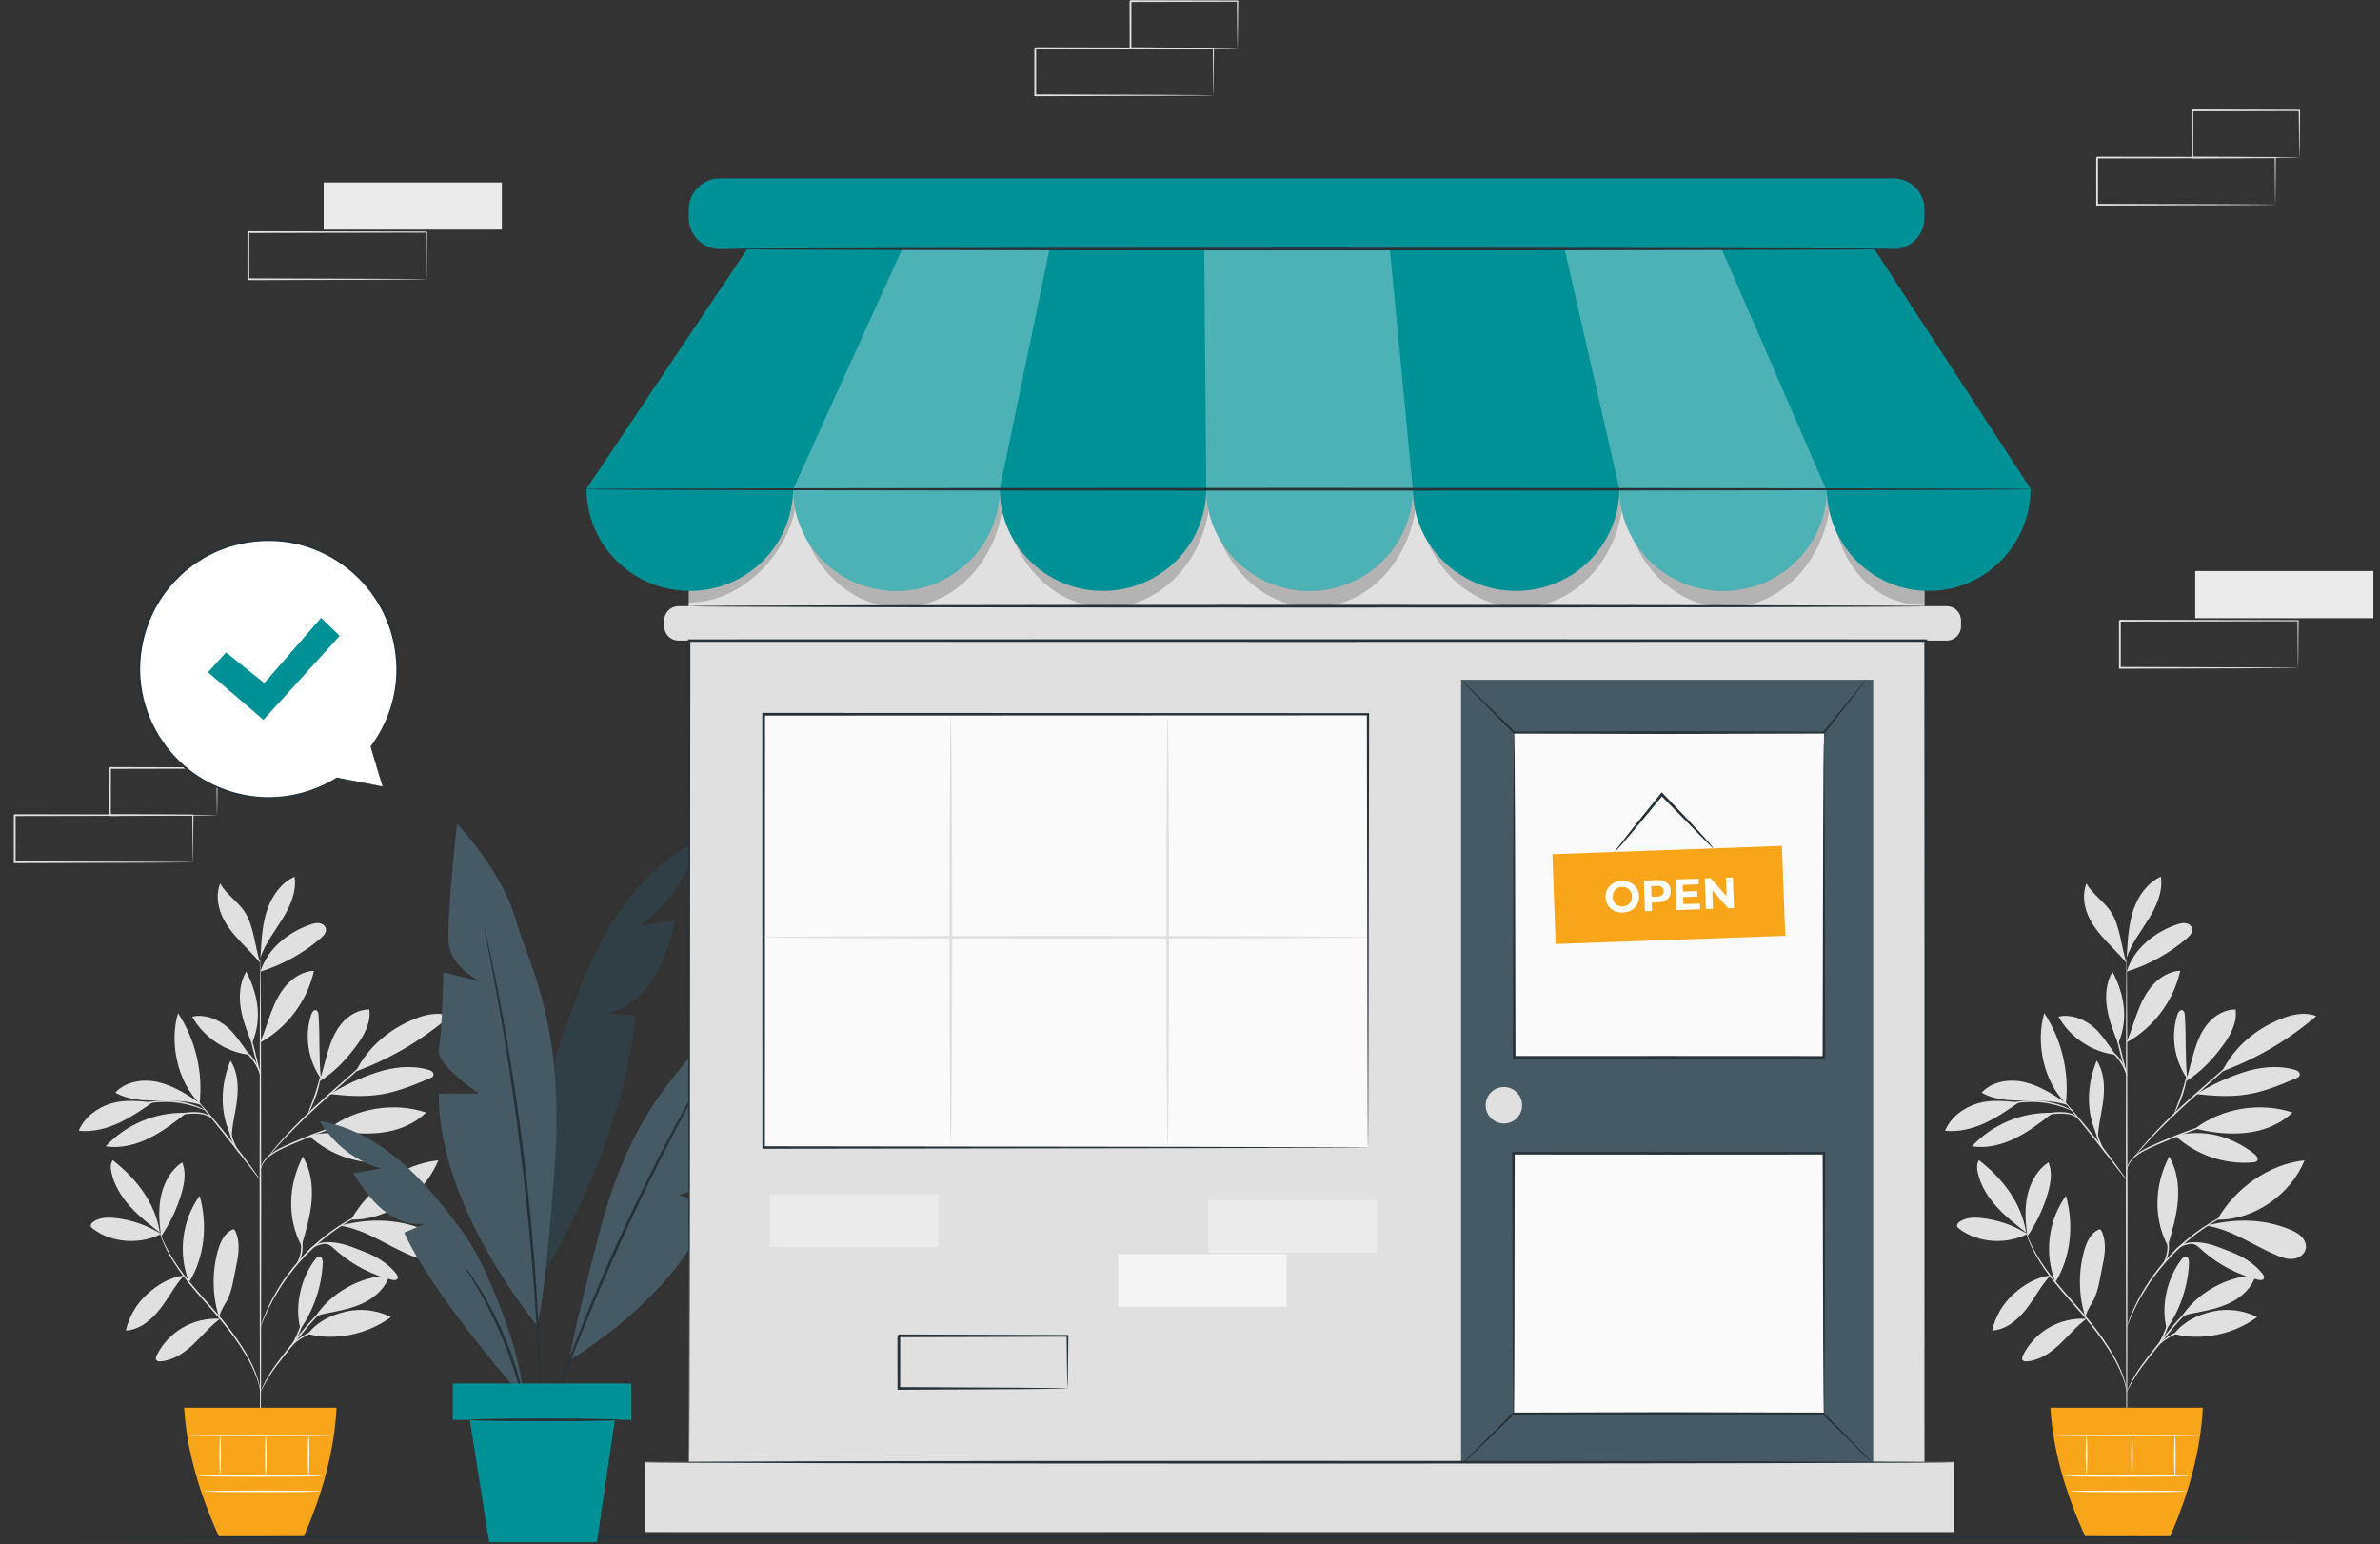 <svg width="339" height="220" viewBox="0 0 339 220" fill="none" xmlns="http://www.w3.org/2000/svg">
    <rect x="0" y="0" width="339" height="220" fill="#333333" stroke="none"/>
    <path d="M338.056 81.347H312.68V88.06H338.056V81.347Z" fill="#EBEBEB" />
    <path
        d="M327.326 95.131C327.323 95.128 327.321 95.088 327.318 95.009C327.316 94.919 327.314 94.806 327.31 94.664C327.306 94.348 327.3 93.908 327.291 93.343C327.281 92.184 327.267 90.518 327.248 88.417L327.327 88.496C321.532 88.508 312.318 88.526 301.953 88.547C302.01 88.489 301.822 88.676 302.081 88.418V88.42V88.423V88.43V88.444V88.471V88.525V88.632V88.848V89.279C302.081 89.565 302.081 89.85 302.081 90.135C302.081 90.704 302.081 91.269 302.08 91.83C302.079 92.95 302.078 94.052 302.078 95.132L301.951 95.005C309.177 95.028 315.5 95.048 320.035 95.063C322.293 95.078 324.106 95.091 325.372 95.099C325.988 95.106 326.47 95.112 326.816 95.115C326.971 95.119 327.095 95.121 327.193 95.124C327.278 95.126 327.323 95.129 327.326 95.131C327.329 95.134 327.289 95.136 327.208 95.139C327.115 95.141 326.996 95.144 326.846 95.147C326.508 95.151 326.034 95.157 325.431 95.164C324.171 95.172 322.369 95.185 320.122 95.2C315.566 95.214 309.212 95.234 301.95 95.258H301.824V95.131C301.823 94.052 301.822 92.95 301.822 91.829C301.822 91.269 301.821 90.704 301.821 90.134C301.821 89.85 301.821 89.564 301.821 89.278V88.847V88.632V88.524V88.47V88.443V88.429V88.423V88.419V88.417C302.079 88.159 301.893 88.346 301.952 88.288C312.317 88.309 321.532 88.327 327.326 88.339H327.405L327.405 88.417C327.386 90.538 327.372 92.22 327.361 93.39C327.353 93.947 327.347 94.382 327.342 94.694C327.339 94.829 327.336 94.938 327.333 95.024C327.331 95.098 327.329 95.134 327.326 95.131Z"
        fill="#E0E0E0" />
    <path
        d="M288.761 175.771C286.78 174.528 284.511 173.746 282.184 173.507C281.11 173.397 279.935 173.429 279.074 174.079C278.891 174.217 278.713 174.421 278.753 174.647C278.783 174.812 278.923 174.933 279.057 175.035C281.734 177.077 285.781 177.335 288.761 175.771Z"
        fill="#E0E0E0" />
    <path
        d="M288.592 175.585C287.104 174.423 285.606 173.254 284.345 171.848C283.083 170.443 282.059 168.774 281.682 166.923C281.567 166.362 281.532 165.721 281.892 165.275C285.278 167.92 287.938 171.339 288.592 175.585Z"
        fill="#E0E0E0" />
    <path
        d="M288.726 175.745C288.471 173.894 288.379 171.989 288.804 170.169C289.23 168.349 290.22 166.606 291.774 165.567C292.359 166.935 292.108 168.511 291.696 169.939C291.059 172.147 290.06 174.251 288.75 176.14"
        fill="#E0E0E0" />
    <path
        d="M292.045 181.693C290.03 181.938 288.275 183 286.771 184.362C285.267 185.725 284.197 187.56 283.754 189.541C285.731 189.418 287.407 188.025 288.623 186.462C289.839 184.9 290.681 183.185 292.017 181.724"
        fill="#E0E0E0" />
    <path
        d="M292.766 182.644C291.143 178.647 291.731 173.83 294.267 170.341C295.416 174.423 294.994 179.035 292.766 182.644Z"
        fill="#E0E0E0" />
    <path
        d="M297.151 187.866C295.323 187.752 293.464 188.188 291.876 189.102C290.288 190.016 288.977 191.404 288.158 193.043C288.046 193.265 287.948 193.548 288.097 193.748C288.227 193.921 288.478 193.937 288.694 193.923C290.466 193.808 292.037 192.742 293.333 191.527C294.629 190.313 295.758 188.911 297.191 187.86"
        fill="#E0E0E0" />
    <path
        d="M297.012 187.582C296.069 184.563 296.01 181.275 296.845 178.225C297.174 177.021 297.728 175.753 298.841 175.188C298.936 175.14 299.047 175.097 299.147 175.134C299.241 175.17 299.296 175.267 299.34 175.358C299.736 176.186 299.852 177.125 299.811 178.042C299.77 178.959 299.58 179.862 299.39 180.759C299.04 182.42 298.853 184.205 297.942 185.638C297.726 185.978 297.536 186.345 297.363 186.709C297.191 187.073 297.189 187.201 297.031 187.491"
        fill="#E0E0E0" />
    <path
        d="M308.619 189.311C307.759 186.039 308.672 182.073 310.733 179.392C310.885 179.194 311.086 178.983 311.334 179.005C311.714 179.04 311.812 179.546 311.795 179.927C311.647 183.271 310.532 186.564 308.619 189.311Z"
        fill="#E0E0E0" />
    <path
        d="M309.666 190.026C313.64 191.06 318.199 190.055 321.505 187.618C319.546 186.625 317.237 186.341 315.096 186.831C312.955 187.321 310.999 188.28 309.666 190.026Z"
        fill="#E0E0E0" />
    <path
        d="M310.549 187.848C312.775 184.22 317.042 181.85 321.294 181.635C320.804 183.365 319.383 184.709 317.779 185.521C316.175 186.333 314.386 186.686 312.621 187.03C311.935 187.162 310.994 187.309 310.549 187.848Z"
        fill="#E0E0E0" />
    <path
        d="M308.841 177.278C309.444 175.213 310.05 173.13 310.216 170.985C310.381 168.84 310.075 166.601 308.962 164.76C306.884 168.783 306.673 173.484 308.779 177.493"
        fill="#E0E0E0" />
    <path
        d="M315.84 173.74C318.272 169.321 323.233 165.791 328.252 165.296C326.317 170.117 321.035 173.844 315.84 173.74Z"
        fill="#E0E0E0" />
    <path
        d="M314.311 174.606C317.938 175.158 321.027 177.475 324.416 178.878C325.14 179.179 325.922 179.418 326.7 179.316C327.477 179.214 328.245 178.692 328.42 177.927C328.564 177.292 328.275 176.618 327.82 176.152C327.364 175.687 326.762 175.397 326.161 175.146C322.47 173.609 318.511 173.57 314.623 174.503"
        fill="#E0E0E0" />
    <path
        d="M312.212 177.149C313.033 177.385 313.314 177.809 313.964 178.363C316.169 180.242 318.814 181.601 321.627 182.299C321.919 182.372 322.303 182.401 322.448 182.136C322.575 181.906 322.415 181.625 322.251 181.42C321.072 179.946 319.392 178.938 317.624 178.279C315.855 177.621 314.323 176.827 312.213 176.997"
        fill="#E0E0E0" />
    <path
        d="M309.845 161.788C312.793 164.54 316.947 165.954 320.962 165.57C321.145 165.553 321.344 165.524 321.469 165.389C321.749 165.085 321.413 164.614 321.087 164.361C317.818 161.812 313.858 160.756 309.845 161.788Z"
        fill="#E0E0E0" />
    <path
        d="M312.652 160.761C316.55 157.839 321.896 156.957 326.525 158.472C324.778 160.194 322.354 161.12 319.914 161.374C317.474 161.628 315.032 161.357 312.652 160.761Z"
        fill="#E0E0E0" />
    <path
        d="M311.536 153.702C311.215 150.44 311.424 147.864 311.197 144.586C311.179 144.324 311.122 144.009 310.877 143.915C310.537 143.784 310.252 144.203 310.14 144.551C309.169 147.573 309.7 151.038 311.531 153.63"
        fill="#E0E0E0" />
    <path
        d="M311.302 154.062C313.513 152.695 315.172 150.909 316.706 148.81C317.773 147.349 318.673 145.6 318.43 143.806C316.931 143.776 315.507 144.603 314.532 145.742C313.557 146.881 312.978 148.305 312.545 149.741C312.112 151.177 311.81 152.652 311.302 154.062Z"
        fill="#E0E0E0" />
    <path
        d="M316.612 152.587C321.464 150.793 325.992 148.123 329.911 144.745C328.323 144.105 326.504 144.488 324.916 145.129C321.287 146.594 318.322 149.067 316.542 152.552"
        fill="#E0E0E0" />
    <path
        d="M312.795 155.848C315.25 156.116 317.744 156.29 320.18 155.883C322.575 155.483 324.838 154.534 327.075 153.593C327.26 153.515 327.463 153.421 327.544 153.237C327.632 153.037 327.538 152.793 327.376 152.647C327.214 152.5 326.998 152.43 326.788 152.371C324.355 151.691 321.73 152.009 319.337 152.816C316.944 153.623 314.981 154.582 312.795 155.848Z"
        fill="#E0E0E0" />
    <path
        d="M298.775 161.9C297.1 158.518 297.209 154.573 298.656 151.088C299.675 152.64 299.799 154.616 299.613 156.463C299.426 158.311 298.864 160.211 298.828 162.068"
        fill="#E0E0E0" />
    <path
        d="M292.083 158.525C287.901 158.445 283.717 160.227 280.878 163.298C282.965 163.626 285.115 163.088 287.014 162.16C288.913 161.233 290.6 159.933 292.272 158.641"
        fill="#E0E0E0" />
    <path
        d="M287.585 157.02C285.539 156.854 283.57 156.6 281.603 157.203C279.636 157.806 277.845 159.174 277.044 161.07C278.958 161.285 280.898 160.805 282.652 160.01C284.405 159.216 286 158.115 287.585 157.02Z"
        fill="#E0E0E0" />
    <path
        d="M294.246 157.089C292.405 155.883 290.515 154.655 288.372 154.155C286.229 153.656 283.745 154.025 282.251 155.64C283.986 156.658 286.09 156.779 288.102 156.777C290.114 156.774 292.58 156.752 294.476 157.423"
        fill="#E0E0E0" />
    <path
        d="M294.256 157.186C291.109 154.096 289.916 148.546 291.182 144.322C293.656 148.079 294.764 152.715 294.256 157.186Z"
        fill="#E0E0E0" />
    <path
        d="M302.91 148.431C303.503 147.051 303.92 145.603 304.453 144.2C304.985 142.795 305.647 141.414 306.653 140.298C307.659 139.183 309.05 138.353 310.55 138.279C309.611 142.531 306.787 146.329 302.986 148.454"
        fill="#E0E0E0" />
    <path
        d="M301.344 150.255C300.362 148.903 299.227 147.069 297.896 146.06C296.564 145.051 294.829 144.44 293.205 144.827C294.856 147.783 297.98 149.866 301.344 150.255Z"
        fill="#E0E0E0" />
    <path
        d="M301.657 148.544C301.013 146.908 300.365 145.255 300.105 143.516C299.844 141.778 300.003 139.921 300.892 138.404C302.619 141.67 303.175 145.174 301.745 148.58"
        fill="#E0E0E0" />
    <path
        d="M302.925 138.405C303.904 135.168 306.867 132.785 310.067 131.692C310.471 131.554 310.898 131.439 311.32 131.504C311.742 131.568 312.154 131.857 312.243 132.274C312.36 132.824 311.905 133.318 311.477 133.683C308.984 135.815 306.056 137.432 302.925 138.405Z"
        fill="#E0E0E0" />
    <path
        d="M302.961 135.758C303.085 133.671 303.215 131.554 303.894 129.576C304.573 127.598 305.881 125.744 307.784 124.878C308.108 126.986 307.178 129.083 306.057 130.897C304.935 132.71 303.583 134.422 302.91 136.446"
        fill="#E0E0E0" />
    <path
        d="M302.909 137.194C302.101 134.836 302.017 131.839 300.604 129.784C299.617 128.347 298.036 127.369 297.185 125.848C296.62 127.269 296.793 128.906 297.385 130.316C297.976 131.727 298.952 132.941 299.997 134.057C301.042 135.174 301.937 136.014 302.909 137.194Z"
        fill="#E0E0E0" />
    <path
        d="M302.925 206.662C302.862 206.662 302.808 190.926 302.803 171.519C302.799 152.105 302.846 136.373 302.909 136.373C302.972 136.373 303.026 152.106 303.03 171.519C303.035 190.926 302.988 206.662 302.925 206.662Z"
        fill="#E0E0E0" />
    <path
        d="M316.677 159.525C316.681 159.54 316.47 159.619 316.085 159.747C315.66 159.891 315.113 160.076 314.456 160.297C313.083 160.764 311.198 161.442 309.15 162.28C307.123 163.15 305.212 163.856 304.124 164.799C303.58 165.264 303.268 165.768 303.114 166.135C302.958 166.504 302.93 166.731 302.91 166.727C302.902 166.725 302.904 166.669 302.916 166.562C302.934 166.456 302.962 166.298 303.032 166.104C303.164 165.716 303.468 165.177 304.018 164.679C304.564 164.18 305.326 163.732 306.199 163.324C307.071 162.916 308.039 162.491 309.065 162.07C311.118 161.228 313.019 160.573 314.407 160.144C315.101 159.927 315.667 159.768 316.06 159.663C316.453 159.56 316.672 159.51 316.677 159.525Z"
        fill="#E0E0E0" />
    <path
        d="M321.184 148.454C321.189 148.46 321.132 148.52 321.018 148.631C320.884 148.756 320.717 148.913 320.513 149.105C320.044 149.531 319.406 150.111 318.629 150.817C317.001 152.267 314.793 154.232 312.354 156.404C309.904 158.584 307.788 160.667 306.321 162.236C305.587 163.02 305.008 163.668 304.614 164.121C304.43 164.331 304.279 164.504 304.158 164.641C304.052 164.76 303.994 164.819 303.988 164.814C303.982 164.808 304.028 164.74 304.123 164.612C304.218 164.486 304.356 164.297 304.546 164.064C304.92 163.593 305.482 162.926 306.203 162.127C307.644 160.526 309.748 158.418 312.203 156.234C314.66 154.059 316.897 152.105 318.522 150.697C319.32 150.012 319.974 149.451 320.455 149.038C320.671 148.859 320.847 148.713 320.988 148.596C321.111 148.497 321.179 148.448 321.184 148.454Z"
        fill="#E0E0E0" />
    <path
        d="M309.71 158.621C309.646 158.592 310.157 157.411 310.667 155.917C311.182 154.423 311.424 153.163 311.489 153.173C311.548 153.179 311.404 154.477 310.882 155.99C310.626 156.745 310.343 157.409 310.121 157.881C309.898 158.353 309.738 158.633 309.71 158.621Z"
        fill="#E0E0E0" />
    <path
        d="M302.94 168.145C302.927 168.154 302.793 167.997 302.562 167.707C302.306 167.379 301.982 166.963 301.595 166.467C300.783 165.417 299.66 163.968 298.402 162.382C297.142 160.796 295.986 159.374 295.148 158.344C294.753 157.855 294.421 157.445 294.16 157.122C293.929 156.831 293.807 156.665 293.819 156.655C293.831 156.645 293.976 156.791 294.227 157.065C294.479 157.338 294.836 157.74 295.271 158.242C296.141 159.246 297.319 160.653 298.58 162.241C299.84 163.829 300.944 165.295 301.724 166.371C302.114 166.909 302.424 167.347 302.633 167.655C302.843 167.961 302.952 168.136 302.94 168.145Z"
        fill="#E0E0E0" />
    <path
        d="M299.925 164.274C299.887 164.314 299.083 163.36 298.662 161.909C298.351 160.888 298.336 159.953 298.375 159.525L298.476 159.533C298.431 159.715 298.398 159.811 298.38 159.809C298.362 159.806 298.361 159.705 298.376 159.518L298.476 159.526C298.513 159.95 298.578 160.852 298.88 161.845C299.286 163.25 299.985 164.236 299.925 164.274Z"
        fill="#E0E0E0" />
    <path
        d="M296.031 159.377C296.002 159.409 295.743 159.083 295.15 158.865C294.561 158.637 293.674 158.587 292.701 158.67C291.727 158.741 290.857 158.915 290.235 159.068C289.612 159.222 289.232 159.344 289.22 159.311C289.21 159.285 289.573 159.109 290.192 158.913C290.811 158.718 291.693 158.516 292.684 158.443C293.667 158.359 294.601 158.434 295.21 158.716C295.827 158.989 296.052 159.372 296.031 159.377Z"
        fill="#E0E0E0" />
    <path
        d="M295.109 158.191C295.091 158.226 294.595 157.985 293.757 157.699C292.921 157.411 291.731 157.11 290.386 157.005C289.041 156.905 287.818 157.022 286.949 157.179C286.077 157.335 285.551 157.499 285.539 157.461C285.533 157.446 285.662 157.393 285.897 157.308C286.131 157.221 286.48 157.121 286.917 157.022C287.79 156.822 289.034 156.676 290.404 156.778C291.773 156.884 292.981 157.218 293.813 157.547C294.229 157.711 294.56 157.863 294.778 157.986C294.998 158.105 295.115 158.177 295.109 158.191Z"
        fill="#E0E0E0" />
    <path
        d="M302.91 153.172C302.849 153.188 302.408 151.656 301.925 149.75C301.441 147.843 301.099 146.286 301.16 146.271C301.22 146.255 301.662 147.788 302.145 149.694C302.628 151.599 302.97 153.157 302.91 153.172Z"
        fill="#E0E0E0" />
    <path
        d="M302.972 153.172C302.904 153.194 302.62 152.17 301.879 151.124C301.159 150.055 300.238 149.518 300.272 149.464C300.284 149.44 300.538 149.534 300.892 149.784C301.247 150.031 301.687 150.45 302.065 150.993C302.835 152.082 303.027 153.169 302.972 153.172Z"
        fill="#E0E0E0" />
    <path
        d="M302.925 198.274C302.9 198.278 302.854 197.895 302.677 197.227C302.502 196.559 302.172 195.611 301.625 194.503C300.538 192.281 298.56 189.464 296.046 186.642C294.8 185.219 293.592 183.877 292.566 182.591C291.539 181.308 290.694 180.084 290.078 179.002C289.459 177.921 289.057 176.993 288.822 176.339C288.706 176.011 288.622 175.755 288.575 175.577C288.526 175.401 288.503 175.307 288.511 175.305C288.531 175.298 288.646 175.665 288.905 176.307C289.164 176.948 289.586 177.858 290.217 178.92C290.847 179.984 291.699 181.189 292.73 182.459C293.76 183.731 294.97 185.066 296.218 186.492C298.738 189.322 300.712 192.174 301.771 194.432C302.303 195.56 302.614 196.525 302.763 197.206C302.836 197.546 302.885 197.812 302.903 197.995C302.924 198.177 302.933 198.273 302.925 198.274Z"
        fill="#E0E0E0" />
    <path
        d="M315.351 184.238C315.359 184.255 315.121 184.375 314.7 184.604C314.282 184.838 313.69 185.2 313.011 185.721C312.332 186.241 311.573 186.923 310.793 187.744C310.014 188.567 309.212 189.522 308.393 190.546C306.757 192.599 305.226 194.417 304.309 195.867C303.844 196.586 303.505 197.193 303.284 197.618C303.06 198.043 302.941 198.281 302.925 198.274C302.917 198.271 302.938 198.207 302.985 198.089C303.034 197.972 303.1 197.796 303.204 197.579C303.403 197.139 303.722 196.516 304.173 195.781C305.063 194.295 306.582 192.453 308.216 190.403C309.036 189.377 309.848 188.42 310.641 187.599C311.436 186.779 312.216 186.101 312.915 185.592C313.614 185.083 314.226 184.738 314.66 184.526C314.875 184.417 315.052 184.352 315.168 184.301C315.284 184.253 315.348 184.231 315.351 184.238Z"
        fill="#E0E0E0" />
    <path
        d="M315.594 188.792C315.597 188.824 315.068 188.889 314.217 188.992C313.369 189.101 312.189 189.242 310.953 189.634C309.72 190.036 308.696 190.647 308.03 191.168C307.355 191.689 307.039 192.12 307.007 192.094C306.996 192.086 307.062 191.969 307.211 191.777C307.358 191.584 307.599 191.327 307.928 191.043C308.584 190.478 309.618 189.83 310.883 189.418C312.15 189.017 313.346 188.901 314.202 188.831C315.061 188.77 315.592 188.762 315.594 188.792Z"
        fill="#E0E0E0" />
    <path
        d="M307.41 191.595C307.338 191.554 307.958 190.607 308.44 189.332C308.891 188.046 308.997 186.919 309.078 186.931C309.107 186.935 309.106 187.217 309.055 187.67C309.001 188.122 308.892 188.749 308.653 189.41C308.413 190.07 308.097 190.622 307.855 191.006C307.61 191.389 307.435 191.61 307.41 191.595Z"
        fill="#E0E0E0" />
    <path
        d="M319.376 172.014C319.379 172.022 319.303 172.062 319.156 172.131C318.985 172.209 318.771 172.306 318.509 172.426C318.226 172.547 317.882 172.701 317.494 172.906C317.106 173.107 316.652 173.313 316.179 173.597C315.939 173.734 315.688 173.876 315.428 174.024C315.167 174.174 314.91 174.352 314.636 174.523C314.082 174.859 313.528 175.272 312.935 175.695C311.777 176.573 310.559 177.615 309.387 178.816C308.226 180.03 307.227 181.282 306.388 182.47C305.986 183.077 305.592 183.645 305.275 184.21C305.113 184.49 304.944 184.753 304.803 185.018C304.664 185.283 304.53 185.539 304.402 185.784C304.135 186.265 303.944 186.726 303.756 187.122C303.565 187.516 303.423 187.865 303.311 188.153C303.201 188.418 303.111 188.636 303.039 188.809C302.975 188.958 302.938 189.036 302.93 189.033C302.923 189.03 302.946 188.948 302.997 188.793C303.058 188.615 303.135 188.392 303.229 188.12C303.329 187.827 303.459 187.471 303.64 187.07C303.817 186.668 303.999 186.2 304.259 185.71C304.383 185.462 304.514 185.203 304.649 184.934C304.787 184.665 304.953 184.397 305.113 184.113C305.425 183.54 305.816 182.964 306.216 182.351C307.052 181.148 308.054 179.88 309.224 178.657C310.406 177.446 311.638 176.402 312.812 175.526C313.412 175.105 313.974 174.695 314.535 174.364C314.813 174.194 315.075 174.019 315.339 173.872C315.604 173.728 315.858 173.588 316.102 173.456C316.582 173.179 317.043 172.981 317.439 172.791C317.834 172.597 318.184 172.454 318.473 172.345C318.743 172.241 318.963 172.157 319.139 172.089C319.292 172.033 319.373 172.007 319.376 172.014Z"
        fill="#E0E0E0" />
    <path
        d="M309.541 178.603C309.521 178.6 309.63 178.218 310.082 177.798C310.522 177.379 311.325 176.991 312.261 176.962C313.194 176.937 314.002 177.198 314.554 177.41C315.109 177.628 315.432 177.805 315.421 177.831C315.408 177.863 315.062 177.738 314.501 177.562C313.942 177.391 313.152 177.166 312.268 177.19C311.387 177.217 310.627 177.556 310.187 177.92C309.736 178.283 309.577 178.625 309.541 178.603Z"
        fill="#E0E0E0" />
    <path
        d="M308.071 180.12C308.009 180.085 308.563 179.272 308.69 178.107C308.835 176.943 308.483 176.025 308.551 176.005C308.576 175.995 308.7 176.209 308.807 176.592C308.915 176.973 308.985 177.528 308.915 178.134C308.844 178.739 308.647 179.263 308.455 179.609C308.262 179.956 308.093 180.135 308.071 180.12Z"
        fill="#E0E0E0" />
    <path
        d="M292.057 200.529C292.396 206.542 294.208 212.658 296.996 218.842H309.117C311.775 212.72 313.462 206.614 313.762 200.529H292.057Z"
        fill="#F9A51A" />
    <path
        d="M311.797 210.26C311.797 210.323 307.806 210.373 302.884 210.373C297.96 210.373 293.97 210.323 293.97 210.26C293.97 210.197 297.96 210.146 302.884 210.146C307.806 210.146 311.797 210.197 311.797 210.26Z"
        fill="#FAFAFA" />
    <path
        d="M311.526 212.438C311.526 212.501 307.785 212.552 303.171 212.552C298.555 212.552 294.814 212.501 294.814 212.438C294.814 212.375 298.555 212.324 303.171 212.324C307.785 212.325 311.526 212.376 311.526 212.438Z"
        fill="#FAFAFA" />
    <path
        d="M297.191 204.477C297.253 204.477 297.304 205.727 297.304 207.269C297.304 208.812 297.253 210.061 297.191 210.061C297.128 210.061 297.077 208.812 297.077 207.269C297.077 205.727 297.128 204.477 297.191 204.477Z"
        fill="#FAFAFA" />
    <path
        d="M303.685 204.477C303.748 204.477 303.799 205.772 303.799 207.368C303.799 208.965 303.748 210.26 303.685 210.26C303.622 210.26 303.571 208.965 303.571 207.368C303.571 205.772 303.622 204.477 303.685 204.477Z"
        fill="#FAFAFA" />
    <path
        d="M309.782 204.428C309.845 204.428 309.896 205.748 309.896 207.376C309.896 209.006 309.845 210.326 309.782 210.326C309.719 210.326 309.668 209.006 309.668 207.376C309.669 205.748 309.72 204.428 309.782 204.428Z"
        fill="#FAFAFA" />
    <path
        d="M313.377 204.477C313.377 204.54 308.696 204.591 302.923 204.591C297.148 204.591 292.468 204.54 292.468 204.477C292.468 204.414 297.148 204.363 302.923 204.363C308.696 204.363 313.377 204.414 313.377 204.477Z"
        fill="#FAFAFA" />
    <path
        d="M22.935 175.771C20.954 174.528 18.685 173.746 16.359 173.507C15.284 173.397 14.11 173.429 13.248 174.079C13.066 174.217 12.887 174.421 12.928 174.647C12.958 174.812 13.098 174.933 13.232 175.035C15.908 177.077 19.955 177.335 22.935 175.771Z"
        fill="#E0E0E0" />
    <path
        d="M22.766 175.585C21.278 174.423 19.78 173.254 18.519 171.848C17.257 170.443 16.232 168.774 15.856 166.923C15.741 166.362 15.706 165.721 16.066 165.275C19.451 167.92 22.111 171.339 22.766 175.585Z"
        fill="#E0E0E0" />
    <path
        d="M22.9 175.745C22.645 173.894 22.553 171.989 22.979 170.169C23.404 168.349 24.394 166.606 25.949 165.567C26.534 166.935 26.282 168.511 25.87 169.939C25.233 172.147 24.234 174.251 22.925 176.14"
        fill="#E0E0E0" />
    <path
        d="M26.219 181.693C24.205 181.938 22.45 183 20.945 184.362C19.441 185.725 18.371 187.56 17.929 189.541C19.905 189.418 21.581 188.025 22.797 186.462C24.013 184.9 24.856 183.185 26.192 181.724"
        fill="#E0E0E0" />
    <path
        d="M26.94 182.644C25.317 178.647 25.905 173.83 28.442 170.341C29.589 174.423 29.168 179.035 26.94 182.644Z"
        fill="#E0E0E0" />
    <path
        d="M31.325 187.866C29.496 187.752 27.638 188.188 26.05 189.102C24.462 190.016 23.151 191.404 22.332 193.043C22.22 193.265 22.122 193.548 22.271 193.748C22.401 193.921 22.652 193.937 22.867 193.923C24.64 193.808 26.211 192.742 27.507 191.527C28.803 190.313 29.932 188.911 31.365 187.86"
        fill="#E0E0E0" />
    <path
        d="M31.185 187.582C30.242 184.563 30.183 181.275 31.018 178.225C31.348 177.021 31.901 175.753 33.014 175.188C33.109 175.14 33.22 175.097 33.32 175.134C33.414 175.17 33.47 175.267 33.513 175.358C33.91 176.186 34.025 177.125 33.984 178.042C33.943 178.959 33.753 179.862 33.563 180.759C33.212 182.42 33.026 184.205 32.115 185.638C31.898 185.978 31.708 186.345 31.535 186.709C31.363 187.073 31.362 187.201 31.204 187.491"
        fill="#E0E0E0" />
    <path
        d="M42.794 189.311C41.934 186.039 42.846 182.073 44.908 179.392C45.06 179.194 45.261 178.983 45.508 179.005C45.888 179.04 45.986 179.546 45.969 179.927C45.821 183.271 44.706 186.564 42.794 189.311Z"
        fill="#E0E0E0" />
    <path
        d="M43.84 190.026C47.815 191.06 52.374 190.055 55.68 187.618C53.721 186.625 51.411 186.341 49.27 186.831C47.129 187.321 45.172 188.28 43.84 190.026Z"
        fill="#E0E0E0" />
    <path
        d="M44.722 187.848C46.949 184.22 51.215 181.85 55.468 181.635C54.978 183.365 53.556 184.709 51.953 185.521C50.349 186.333 48.559 186.686 46.795 187.03C46.109 187.162 45.167 187.309 44.722 187.848Z"
        fill="#E0E0E0" />
    <path
        d="M43.014 177.278C43.617 175.213 44.223 173.13 44.389 170.985C44.554 168.84 44.249 166.601 43.136 164.76C41.057 168.783 40.846 173.484 42.952 177.493"
        fill="#E0E0E0" />
    <path
        d="M50.015 173.74C52.446 169.321 57.407 165.791 62.427 165.296C60.49 170.117 55.21 173.844 50.015 173.74Z"
        fill="#E0E0E0" />
    <path
        d="M48.485 174.606C52.112 175.158 55.201 177.475 58.59 178.878C59.315 179.179 60.097 179.418 60.874 179.316C61.652 179.214 62.42 178.692 62.594 177.927C62.739 177.292 62.45 176.618 61.994 176.152C61.539 175.687 60.936 175.397 60.335 175.146C56.644 173.609 52.686 173.57 48.798 174.503"
        fill="#E0E0E0" />
    <path
        d="M46.387 177.149C47.208 177.385 47.488 177.809 48.139 178.363C50.344 180.242 52.99 181.601 55.801 182.299C56.094 182.372 56.478 182.401 56.623 182.136C56.75 181.906 56.589 181.625 56.425 181.42C55.247 179.946 53.567 178.938 51.799 178.279C50.03 177.621 48.498 176.827 46.388 176.997"
        fill="#E0E0E0" />
    <path
        d="M44.019 161.788C46.968 164.54 51.121 165.954 55.137 165.57C55.319 165.553 55.519 165.524 55.643 165.389C55.923 165.085 55.587 164.614 55.261 164.361C51.992 161.812 48.033 160.756 44.019 161.788Z"
        fill="#E0E0E0" />
    <path
        d="M46.827 160.761C50.724 157.839 56.07 156.957 60.7 158.472C58.953 160.194 56.529 161.12 54.089 161.374C51.649 161.628 49.206 161.357 46.827 160.761Z"
        fill="#E0E0E0" />
    <path
        d="M45.711 153.702C45.389 150.44 45.598 147.864 45.371 144.586C45.353 144.324 45.297 144.009 45.052 143.915C44.711 143.784 44.427 144.203 44.315 144.551C43.343 147.573 43.875 151.038 45.706 153.63"
        fill="#E0E0E0" />
    <path
        d="M45.476 154.062C47.688 152.695 49.346 150.909 50.88 148.81C51.948 147.349 52.847 145.6 52.605 143.806C51.106 143.776 49.681 144.603 48.706 145.742C47.732 146.881 47.152 148.305 46.719 149.741C46.287 151.177 45.983 152.652 45.476 154.062Z"
        fill="#E0E0E0" />
    <path
        d="M50.786 152.587C55.639 150.793 60.167 148.123 64.086 144.745C62.497 144.105 60.678 144.488 59.09 145.129C55.462 146.594 52.497 149.067 50.717 152.552"
        fill="#E0E0E0" />
    <path
        d="M46.969 155.848C49.424 156.116 51.918 156.29 54.354 155.883C56.748 155.483 59.011 154.534 61.248 153.593C61.433 153.515 61.636 153.421 61.717 153.237C61.805 153.037 61.711 152.793 61.549 152.647C61.387 152.5 61.171 152.43 60.961 152.371C58.528 151.691 55.904 152.009 53.51 152.816C51.117 153.623 49.155 154.582 46.969 155.848Z"
        fill="#E0E0E0" />
    <path
        d="M32.949 161.9C31.274 158.518 31.383 154.573 32.83 151.088C33.849 152.64 33.973 154.616 33.787 156.463C33.6 158.311 33.038 160.211 33.002 162.068"
        fill="#E0E0E0" />
    <path
        d="M26.258 158.525C22.075 158.445 17.891 160.227 15.052 163.298C17.14 163.626 19.289 163.088 21.188 162.16C23.087 161.233 24.774 159.933 26.446 158.641"
        fill="#E0E0E0" />
    <path
        d="M21.758 157.02C19.712 156.854 17.744 156.6 15.776 157.203C13.809 157.806 12.019 159.174 11.217 161.07C13.13 161.285 15.072 160.805 16.825 160.01C18.579 159.216 20.174 158.115 21.758 157.02Z"
        fill="#E0E0E0" />
    <path
        d="M28.42 157.089C26.579 155.883 24.689 154.655 22.546 154.155C20.403 153.656 17.919 154.025 16.425 155.64C18.16 156.658 20.264 156.779 22.276 156.777C24.288 156.775 26.754 156.752 28.65 157.423"
        fill="#E0E0E0" />
    <path
        d="M28.431 157.186C25.284 154.096 24.091 148.546 25.357 144.322C27.831 148.079 28.939 152.715 28.431 157.186Z"
        fill="#E0E0E0" />
    <path
        d="M37.083 148.431C37.676 147.051 38.094 145.603 38.626 144.2C39.159 142.795 39.82 141.414 40.826 140.298C41.832 139.183 43.224 138.353 44.723 138.279C43.785 142.531 40.96 146.329 37.159 148.454"
        fill="#E0E0E0" />
    <path
        d="M35.517 150.255C34.535 148.903 33.4 147.069 32.069 146.06C30.737 145.051 29.003 144.44 27.378 144.827C29.03 147.783 32.154 149.866 35.517 150.255Z"
        fill="#E0E0E0" />
    <path
        d="M35.831 148.544C35.187 146.908 34.538 145.255 34.279 143.516C34.018 141.778 34.177 139.921 35.065 138.404C36.793 141.67 37.348 145.174 35.918 148.58"
        fill="#E0E0E0" />
    <path
        d="M37.099 138.405C38.077 135.168 41.041 132.785 44.241 131.692C44.644 131.554 45.072 131.439 45.493 131.504C45.915 131.569 46.328 131.857 46.416 132.274C46.533 132.824 46.078 133.318 45.651 133.683C43.158 135.815 40.229 137.432 37.099 138.405Z"
        fill="#E0E0E0" />
    <path
        d="M37.134 135.758C37.259 133.671 37.389 131.554 38.068 129.576C38.746 127.598 40.054 125.744 41.958 124.878C42.282 126.986 41.352 129.083 40.23 130.897C39.109 132.71 37.757 134.422 37.084 136.446"
        fill="#E0E0E0" />
    <path
        d="M37.083 137.194C36.275 134.836 36.191 131.839 34.778 129.784C33.791 128.347 32.209 127.369 31.359 125.848C30.794 127.269 30.966 128.906 31.557 130.316C32.148 131.727 33.125 132.941 34.17 134.057C35.216 135.174 36.111 136.014 37.083 137.194Z"
        fill="#E0E0E0" />
    <path
        d="M37.099 206.662C37.036 206.662 36.981 190.926 36.977 171.519C36.973 152.105 37.02 136.373 37.083 136.373C37.146 136.373 37.201 152.106 37.204 171.519C37.209 190.926 37.162 206.662 37.099 206.662Z"
        fill="#E0E0E0" />
    <path
        d="M50.85 159.525C50.855 159.54 50.643 159.619 50.258 159.747C49.833 159.891 49.286 160.076 48.63 160.297C47.257 160.764 45.371 161.442 43.324 162.28C41.297 163.15 39.386 163.856 38.297 164.799C37.753 165.264 37.441 165.768 37.287 166.135C37.132 166.504 37.103 166.731 37.083 166.727C37.075 166.725 37.078 166.669 37.09 166.562C37.108 166.456 37.135 166.298 37.205 166.104C37.338 165.716 37.641 165.177 38.191 164.679C38.738 164.18 39.5 163.732 40.372 163.324C41.245 162.916 42.212 162.491 43.238 162.07C45.292 161.228 47.192 160.573 48.58 160.144C49.274 159.927 49.84 159.768 50.233 159.663C50.627 159.56 50.846 159.51 50.85 159.525Z"
        fill="#E0E0E0" />
    <path
        d="M55.358 148.454C55.363 148.46 55.306 148.52 55.192 148.631C55.058 148.756 54.891 148.913 54.687 149.105C54.218 149.531 53.58 150.111 52.802 150.817C51.175 152.267 48.968 154.232 46.528 156.404C44.079 158.584 41.962 160.667 40.495 162.236C39.761 163.02 39.182 163.668 38.788 164.121C38.604 164.331 38.453 164.504 38.332 164.641C38.226 164.76 38.168 164.819 38.162 164.814C38.156 164.808 38.202 164.74 38.297 164.612C38.392 164.486 38.53 164.297 38.72 164.064C39.094 163.593 39.655 162.926 40.377 162.127C41.817 160.526 43.922 158.418 46.376 156.234C48.834 154.059 51.07 152.105 52.696 150.697C53.494 150.012 54.148 149.451 54.629 149.038C54.844 148.859 55.02 148.713 55.162 148.596C55.286 148.497 55.352 148.448 55.358 148.454Z"
        fill="#E0E0E0" />
    <path
        d="M43.884 158.621C43.819 158.592 44.331 157.411 44.841 155.917C45.356 154.423 45.598 153.163 45.663 153.173C45.722 153.179 45.578 154.477 45.056 155.99C44.8 156.745 44.517 157.409 44.294 157.881C44.071 158.353 43.912 158.633 43.884 158.621Z"
        fill="#E0E0E0" />
    <path
        d="M37.114 168.145C37.101 168.154 36.968 167.997 36.736 167.707C36.48 167.379 36.156 166.963 35.769 166.467C34.957 165.417 33.834 163.968 32.576 162.382C31.316 160.796 30.16 159.374 29.321 158.344C28.927 157.855 28.595 157.445 28.333 157.122C28.103 156.831 27.98 156.665 27.992 156.655C28.005 156.645 28.149 156.791 28.401 157.065C28.652 157.338 29.01 157.74 29.444 158.242C30.315 159.246 31.492 160.653 32.753 162.241C34.013 163.829 35.117 165.295 35.897 166.371C36.288 166.909 36.598 167.347 36.807 167.655C37.016 167.961 37.126 168.136 37.114 168.145Z"
        fill="#E0E0E0" />
    <path
        d="M34.098 164.274C34.062 164.314 33.257 163.36 32.835 161.909C32.525 160.888 32.51 159.953 32.549 159.525L32.65 159.533C32.605 159.715 32.572 159.811 32.554 159.809C32.536 159.806 32.535 159.705 32.55 159.518L32.65 159.526C32.687 159.95 32.751 160.852 33.053 161.845C33.46 163.25 34.159 164.236 34.098 164.274Z"
        fill="#E0E0E0" />
    <path
        d="M30.205 159.377C30.176 159.409 29.918 159.083 29.323 158.865C28.735 158.637 27.848 158.587 26.875 158.67C25.901 158.741 25.031 158.915 24.409 159.068C23.786 159.222 23.405 159.344 23.394 159.311C23.384 159.285 23.746 159.109 24.366 158.913C24.985 158.718 25.866 158.516 26.857 158.443C27.841 158.359 28.774 158.434 29.383 158.716C30.001 158.989 30.225 159.372 30.205 159.377Z"
        fill="#E0E0E0" />
    <path
        d="M29.282 158.191C29.265 158.226 28.768 157.985 27.931 157.699C27.095 157.411 25.904 157.11 24.56 157.005C23.214 156.905 21.992 157.022 21.122 157.179C20.251 157.335 19.723 157.499 19.712 157.461C19.707 157.446 19.835 157.393 20.07 157.308C20.305 157.221 20.654 157.121 21.09 157.022C21.963 156.822 23.207 156.676 24.577 156.778C25.945 156.884 27.154 157.218 27.986 157.547C28.403 157.711 28.733 157.863 28.951 157.986C29.172 158.105 29.29 158.177 29.282 158.191Z"
        fill="#E0E0E0" />
    <path
        d="M37.083 153.172C37.022 153.188 36.581 151.656 36.098 149.75C35.614 147.843 35.271 146.286 35.333 146.271C35.394 146.255 35.835 147.788 36.318 149.694C36.801 151.599 37.144 153.157 37.083 153.172Z"
        fill="#E0E0E0" />
    <path
        d="M37.145 153.172C37.078 153.194 36.794 152.17 36.053 151.124C35.333 150.055 34.412 149.518 34.446 149.464C34.458 149.44 34.712 149.534 35.066 149.784C35.421 150.031 35.861 150.45 36.239 150.993C37.008 152.082 37.201 153.169 37.145 153.172Z"
        fill="#E0E0E0" />
    <path
        d="M37.099 198.274C37.074 198.278 37.028 197.895 36.851 197.227C36.676 196.559 36.345 195.611 35.799 194.503C34.712 192.281 32.734 189.464 30.22 186.642C28.974 185.219 27.766 183.877 26.74 182.591C25.713 181.308 24.868 180.084 24.252 179.002C23.633 177.921 23.231 176.993 22.995 176.339C22.88 176.011 22.795 175.755 22.749 175.577C22.7 175.401 22.677 175.307 22.684 175.305C22.705 175.298 22.819 175.665 23.079 176.307C23.338 176.948 23.759 177.858 24.391 178.92C25.021 179.984 25.872 181.189 26.904 182.459C27.934 183.731 29.143 185.066 30.391 186.492C32.912 189.322 34.885 192.174 35.944 194.432C36.477 195.56 36.787 196.525 36.936 197.206C37.009 197.546 37.059 197.812 37.076 197.995C37.099 198.177 37.107 198.273 37.099 198.274Z"
        fill="#E0E0E0" />
    <path
        d="M49.525 184.238C49.532 184.255 49.294 184.375 48.873 184.604C48.456 184.838 47.863 185.2 47.184 185.721C46.505 186.241 45.746 186.923 44.966 187.744C44.188 188.567 43.386 189.522 42.567 190.546C40.93 192.599 39.399 194.417 38.483 195.867C38.017 196.586 37.679 197.193 37.457 197.618C37.233 198.043 37.115 198.281 37.098 198.274C37.091 198.271 37.112 198.207 37.159 198.089C37.208 197.972 37.273 197.796 37.378 197.579C37.576 197.139 37.895 196.516 38.346 195.781C39.236 194.295 40.755 192.453 42.389 190.403C43.209 189.377 44.022 188.42 44.815 187.599C45.61 186.779 46.389 186.101 47.088 185.592C47.787 185.083 48.399 184.738 48.833 184.526C49.049 184.417 49.225 184.352 49.342 184.301C49.459 184.253 49.522 184.231 49.525 184.238Z"
        fill="#E0E0E0" />
    <path
        d="M49.768 188.792C49.771 188.824 49.242 188.889 48.391 188.992C47.543 189.101 46.363 189.242 45.127 189.634C43.894 190.036 42.87 190.647 42.203 191.168C41.529 191.689 41.212 192.12 41.181 192.094C41.17 192.086 41.236 191.969 41.385 191.777C41.532 191.584 41.773 191.327 42.102 191.043C42.758 190.478 43.792 189.83 45.057 189.418C46.324 189.017 47.52 188.901 48.375 188.831C49.234 188.77 49.766 188.762 49.768 188.792Z"
        fill="#E0E0E0" />
    <path
        d="M41.583 191.595C41.511 191.554 42.131 190.607 42.613 189.332C43.065 188.046 43.17 186.919 43.251 186.931C43.28 186.935 43.28 187.217 43.228 187.67C43.174 188.122 43.065 188.749 42.826 189.41C42.586 190.07 42.271 190.622 42.028 191.006C41.783 191.389 41.609 191.61 41.583 191.595Z"
        fill="#E0E0E0" />
    <path
        d="M53.55 172.014C53.553 172.022 53.477 172.062 53.33 172.131C53.159 172.209 52.945 172.306 52.683 172.426C52.4 172.547 52.056 172.701 51.668 172.906C51.279 173.107 50.825 173.313 50.352 173.597C50.113 173.734 49.862 173.876 49.601 174.024C49.341 174.174 49.083 174.352 48.809 174.523C48.255 174.859 47.701 175.272 47.109 175.695C45.95 176.573 44.732 177.615 43.56 178.816C42.399 180.03 41.4 181.282 40.561 182.47C40.16 183.077 39.765 183.645 39.448 184.21C39.286 184.49 39.117 184.753 38.976 185.018C38.837 185.283 38.703 185.539 38.575 185.784C38.308 186.265 38.117 186.726 37.93 187.122C37.739 187.516 37.596 187.865 37.485 188.153C37.375 188.418 37.285 188.636 37.213 188.809C37.148 188.958 37.111 189.036 37.103 189.033C37.096 189.03 37.119 188.948 37.17 188.793C37.231 188.615 37.309 188.392 37.402 188.12C37.502 187.827 37.632 187.471 37.813 187.07C37.99 186.668 38.172 186.2 38.432 185.71C38.556 185.462 38.686 185.203 38.822 184.934C38.96 184.665 39.125 184.397 39.286 184.113C39.597 183.54 39.988 182.964 40.388 182.351C41.224 181.148 42.226 179.88 43.396 178.657C44.578 177.446 45.81 176.402 46.983 175.526C47.584 175.105 48.145 174.695 48.707 174.364C48.985 174.194 49.247 174.019 49.511 173.872C49.776 173.728 50.03 173.588 50.274 173.456C50.754 173.179 51.215 172.981 51.611 172.791C52.006 172.597 52.356 172.454 52.645 172.345C52.915 172.241 53.135 172.157 53.31 172.089C53.466 172.033 53.547 172.007 53.55 172.014Z"
        fill="#E0E0E0" />
    <path
        d="M43.715 178.603C43.694 178.6 43.804 178.218 44.255 177.798C44.696 177.379 45.499 176.991 46.435 176.962C47.367 176.937 48.176 177.198 48.728 177.41C49.283 177.628 49.606 177.805 49.594 177.831C49.582 177.863 49.236 177.738 48.675 177.562C48.116 177.391 47.325 177.166 46.441 177.19C45.561 177.217 44.801 177.556 44.36 177.92C43.91 178.283 43.751 178.625 43.715 178.603Z"
        fill="#E0E0E0" />
    <path
        d="M42.245 180.12C42.183 180.085 42.737 179.272 42.864 178.107C43.009 176.943 42.656 176.025 42.725 176.005C42.75 175.995 42.874 176.209 42.981 176.592C43.089 176.973 43.159 177.528 43.09 178.134C43.018 178.739 42.822 179.263 42.629 179.609C42.437 179.956 42.267 180.135 42.245 180.12Z"
        fill="#E0E0E0" />
    <path
        d="M26.23 200.529C26.57 206.542 28.382 212.658 31.169 218.842H43.291C45.949 212.72 47.636 206.614 47.936 200.529H26.23Z"
        fill="#F9A51A" />
    <path
        d="M45.971 210.26C45.971 210.323 41.981 210.373 37.058 210.373C32.134 210.373 28.145 210.323 28.145 210.26C28.145 210.197 32.134 210.146 37.058 210.146C41.98 210.146 45.971 210.197 45.971 210.26Z"
        fill="#FAFAFA" />
    <path
        d="M45.7 212.438C45.7 212.501 41.959 212.552 37.344 212.552C32.728 212.552 28.988 212.501 28.988 212.438C28.988 212.375 32.728 212.324 37.344 212.324C41.959 212.325 45.7 212.376 45.7 212.438Z"
        fill="#FAFAFA" />
    <path
        d="M31.365 204.477C31.428 204.477 31.479 205.727 31.479 207.269C31.479 208.812 31.428 210.061 31.365 210.061C31.302 210.061 31.252 208.812 31.252 207.269C31.252 205.727 31.302 204.477 31.365 204.477Z"
        fill="#FAFAFA" />
    <path
        d="M37.859 204.477C37.922 204.477 37.973 205.772 37.973 207.368C37.973 208.965 37.922 210.26 37.859 210.26C37.796 210.26 37.745 208.965 37.745 207.368C37.746 205.772 37.797 204.477 37.859 204.477Z"
        fill="#FAFAFA" />
    <path
        d="M43.956 204.428C44.019 204.428 44.07 205.748 44.07 207.376C44.07 209.006 44.019 210.326 43.956 210.326C43.893 210.326 43.842 209.006 43.842 207.376C43.842 205.748 43.893 204.428 43.956 204.428Z"
        fill="#FAFAFA" />
    <path
        d="M47.551 204.477C47.551 204.54 42.871 204.591 37.097 204.591C31.322 204.591 26.643 204.54 26.643 204.477C26.643 204.414 31.322 204.363 37.097 204.363C42.87 204.363 47.551 204.414 47.551 204.477Z"
        fill="#FAFAFA" />
    <path d="M71.481 25.995H46.106V32.708H71.481V25.995Z" fill="#EBEBEB" />
    <path
        d="M60.752 39.779C60.749 39.777 60.746 39.736 60.744 39.657C60.742 39.567 60.739 39.454 60.736 39.312C60.731 38.996 60.725 38.556 60.717 37.991C60.707 36.832 60.693 35.166 60.674 33.065L60.752 33.144C54.958 33.155 45.744 33.174 35.378 33.195C35.435 33.137 35.248 33.324 35.507 33.066V33.068V33.071V33.078V33.092V33.118V33.172V33.28V33.496V33.927C35.507 34.213 35.507 34.498 35.507 34.783C35.507 35.352 35.506 35.916 35.506 36.477C35.505 37.597 35.504 38.699 35.504 39.779L35.377 39.652C42.603 39.675 48.925 39.695 53.461 39.71C55.719 39.725 57.532 39.738 58.798 39.746C59.414 39.753 59.896 39.759 60.242 39.762C60.397 39.766 60.521 39.768 60.619 39.771C60.704 39.774 60.749 39.777 60.752 39.779C60.755 39.782 60.715 39.784 60.634 39.787C60.541 39.789 60.421 39.792 60.272 39.795C59.934 39.799 59.46 39.805 58.856 39.812C57.597 39.82 55.794 39.833 53.548 39.848C48.991 39.862 42.637 39.882 35.376 39.906L35.25 39.906V39.78C35.249 38.7 35.248 37.598 35.247 36.478C35.247 35.917 35.247 35.352 35.247 34.784C35.247 34.499 35.247 34.214 35.247 33.928V33.497V33.281V33.172V33.118V33.092V33.078V33.071V33.068V33.066C35.505 32.808 35.319 32.994 35.378 32.937C45.743 32.958 54.958 32.975 60.752 32.987H60.831L60.83 33.066C60.812 35.187 60.797 36.869 60.787 38.039C60.779 38.596 60.773 39.031 60.767 39.342C60.764 39.478 60.761 39.586 60.759 39.672C60.757 39.746 60.754 39.782 60.752 39.779Z"
        fill="#E0E0E0" />
    <path
        d="M172.831 13.585C172.829 13.582 172.826 13.54 172.823 13.463C172.821 13.373 172.818 13.259 172.815 13.118C172.811 12.802 172.804 12.361 172.796 11.796C172.786 10.638 172.772 8.972 172.753 6.871L172.832 6.95C167.038 6.961 157.823 6.98 147.458 7.001C147.514 6.943 147.327 7.129 147.586 6.872V6.873V6.877V6.884V6.897V6.924V6.978V7.086V7.302V7.732C147.586 8.018 147.586 8.304 147.586 8.588C147.586 9.157 147.585 9.722 147.585 10.283C147.584 11.403 147.583 12.505 147.583 13.585L147.456 13.458C154.682 13.481 161.005 13.501 165.54 13.516C167.798 13.531 169.611 13.543 170.877 13.552C171.493 13.559 171.975 13.564 172.321 13.568C172.476 13.571 172.6 13.574 172.698 13.576C172.783 13.579 172.829 13.582 172.831 13.585C172.834 13.588 172.794 13.59 172.713 13.593C172.62 13.595 172.5 13.597 172.351 13.601C172.013 13.605 171.539 13.611 170.936 13.617C169.676 13.626 167.874 13.639 165.627 13.653C161.07 13.668 154.716 13.688 147.455 13.711L147.329 13.712V13.585C147.328 12.505 147.327 11.403 147.326 10.283C147.326 9.722 147.326 9.157 147.326 8.588C147.326 8.303 147.326 8.018 147.326 7.732V7.302V7.086V6.978V6.924V6.897V6.884V6.877V6.873V6.872C147.584 6.613 147.398 6.8 147.457 6.742C157.822 6.763 167.037 6.781 172.831 6.793H172.91L172.909 6.872C172.891 8.993 172.877 10.674 172.866 11.844C172.858 12.402 172.852 12.836 172.847 13.148C172.844 13.283 172.841 13.392 172.839 13.478C172.836 13.552 172.834 13.588 172.831 13.585Z"
        fill="#E0E0E0" />
    <path
        d="M176.271 6.872C176.268 6.869 176.264 6.825 176.261 6.744C176.258 6.647 176.255 6.531 176.252 6.388C176.246 6.057 176.238 5.609 176.228 5.042C176.216 3.865 176.199 2.203 176.178 0.158L176.271 0.251C172.321 0.261 166.947 0.274 161.026 0.288C160.91 0.403 161.182 0.13 161.154 0.159V0.16V0.164V0.171V0.184V0.212V0.268V0.378V0.598V1.037C161.154 1.328 161.154 1.619 161.154 1.907C161.153 2.484 161.153 3.054 161.152 3.616C161.151 4.739 161.149 5.828 161.148 6.871L161.025 6.748C165.426 6.772 169.216 6.792 171.931 6.807C173.271 6.821 174.344 6.833 175.108 6.841C175.465 6.847 175.75 6.852 175.965 6.857C176.162 6.861 176.266 6.867 176.271 6.872C176.276 6.877 176.181 6.882 175.995 6.887C175.785 6.891 175.51 6.896 175.163 6.902C174.406 6.911 173.342 6.922 172.015 6.936C169.278 6.951 165.46 6.971 161.025 6.995L160.902 6.995V6.872C160.901 5.829 160.899 4.74 160.898 3.617C160.897 3.055 160.897 2.485 160.896 1.908C160.896 1.62 160.896 1.329 160.896 1.038V0.599V0.378V0.268V0.213V0.185V0.172V0.165V0.161V0.159C160.868 0.186 161.141 -0.087 161.026 0.029C166.949 0.043 172.322 0.056 176.272 0.065H176.365L176.365 0.158C176.344 2.226 176.326 3.908 176.314 5.099C176.305 5.657 176.297 6.099 176.291 6.424C176.284 6.724 176.278 6.878 176.271 6.872Z"
        fill="#E0E0E0" />
    <path
        d="M27.473 122.828C27.471 122.825 27.468 122.784 27.466 122.706C27.463 122.616 27.46 122.503 27.457 122.361C27.453 122.045 27.446 121.605 27.438 121.04C27.427 119.881 27.413 118.215 27.395 116.114L27.473 116.193C21.68 116.204 12.465 116.223 2.099 116.244C2.156 116.186 1.969 116.373 2.226 116.115V116.117V116.12V116.127V116.141V116.168V116.222V116.329V116.545V116.975C2.226 117.261 2.226 117.547 2.226 117.831C2.226 118.4 2.226 118.966 2.226 119.525C2.225 120.646 2.224 121.748 2.223 122.827L2.097 122.701C9.323 122.724 15.645 122.744 20.18 122.758C22.439 122.773 24.252 122.786 25.518 122.794C26.134 122.802 26.616 122.807 26.962 122.811C27.117 122.814 27.241 122.817 27.339 122.819C27.425 122.823 27.47 122.825 27.473 122.828C27.476 122.831 27.436 122.833 27.355 122.836C27.262 122.838 27.143 122.841 26.994 122.844C26.655 122.848 26.182 122.854 25.578 122.861C24.319 122.869 22.516 122.882 20.27 122.897C15.713 122.911 9.36 122.931 2.098 122.955L1.972 122.955V122.829C1.971 121.749 1.97 120.647 1.97 119.527C1.97 118.966 1.97 118.401 1.969 117.833C1.969 117.548 1.969 117.263 1.969 116.977V116.547V116.331V116.223V116.169V116.142V116.129V116.122V116.118V116.117C2.227 115.858 2.041 116.045 2.1 115.987C12.465 116.008 21.68 116.026 27.474 116.038H27.553L27.552 116.117C27.534 118.237 27.52 119.919 27.509 121.089C27.501 121.647 27.495 122.081 27.49 122.393C27.487 122.528 27.484 122.637 27.482 122.723C27.478 122.795 27.475 122.83 27.473 122.828Z"
        fill="#E0E0E0" />
    <path
        d="M30.914 116.115C30.911 116.112 30.907 116.069 30.904 115.987C30.901 115.89 30.898 115.774 30.895 115.631C30.889 115.301 30.881 114.852 30.871 114.285C30.859 113.108 30.842 111.446 30.821 109.402L30.914 109.494C26.964 109.504 21.591 109.517 15.669 109.531C15.553 109.647 15.825 109.374 15.797 109.402V109.404V109.408V109.414V109.428V109.456V109.511V109.621V109.841V110.28C15.797 110.572 15.797 110.862 15.797 111.151C15.797 111.728 15.796 112.298 15.795 112.86C15.794 113.982 15.792 115.072 15.791 116.114L15.668 115.992C20.069 116.015 23.859 116.036 26.574 116.05C27.914 116.064 28.987 116.076 29.751 116.084C30.108 116.09 30.393 116.096 30.608 116.1C30.804 116.105 30.909 116.11 30.914 116.115C30.919 116.12 30.824 116.125 30.638 116.13C30.429 116.134 30.153 116.139 29.806 116.146C29.049 116.154 27.985 116.165 26.658 116.18C23.921 116.195 20.103 116.215 15.668 116.238L15.545 116.239V116.115C15.544 115.072 15.542 113.983 15.541 112.86C15.54 112.298 15.54 111.728 15.539 111.152C15.539 110.863 15.539 110.572 15.539 110.281V109.842V109.622V109.512V109.456V109.429V109.415V109.408V109.405V109.403C15.511 109.43 15.784 109.157 15.669 109.273C21.592 109.287 26.965 109.3 30.915 109.309H31.008L31.008 109.402C30.987 111.47 30.97 113.152 30.957 114.343C30.948 114.901 30.94 115.343 30.934 115.668C30.927 115.968 30.92 116.121 30.914 116.115Z"
        fill="#E0E0E0" />
    <path
        d="M324.083 29.159C324.08 29.155 324.078 29.115 324.076 29.036C324.074 28.947 324.071 28.833 324.068 28.692C324.063 28.376 324.056 27.935 324.049 27.37C324.038 26.212 324.024 24.546 324.005 22.445L324.084 22.524C318.29 22.535 309.075 22.554 298.71 22.575C298.767 22.517 298.58 22.703 298.838 22.446V22.447V22.45V22.457V22.47V22.497V22.551V22.659V22.875V23.306C298.838 23.592 298.838 23.878 298.838 24.162C298.838 24.73 298.838 25.296 298.837 25.856C298.837 26.976 298.836 28.078 298.835 29.158L298.708 29.031C305.934 29.054 312.257 29.074 316.792 29.089C319.051 29.104 320.864 29.117 322.13 29.125C322.745 29.132 323.228 29.138 323.573 29.141C323.728 29.144 323.853 29.147 323.951 29.15C324.035 29.153 324.08 29.155 324.083 29.159C324.086 29.162 324.047 29.164 323.966 29.167C323.872 29.169 323.753 29.171 323.604 29.175C323.265 29.179 322.792 29.185 322.188 29.192C320.929 29.2 319.126 29.212 316.88 29.227C312.323 29.242 305.969 29.262 298.708 29.285H298.581V29.159C298.58 28.079 298.58 26.977 298.579 25.856C298.579 25.296 298.579 24.731 298.578 24.163C298.578 23.878 298.578 23.593 298.578 23.306V22.876V22.66V22.552V22.498V22.471V22.458V22.451V22.448V22.447C298.837 22.188 298.651 22.375 298.709 22.317C309.075 22.338 318.29 22.356 324.083 22.368H324.163L324.162 22.447C324.143 24.567 324.129 26.249 324.118 27.419C324.11 27.976 324.104 28.411 324.099 28.723C324.096 28.858 324.093 28.967 324.091 29.053C324.089 29.125 324.086 29.161 324.083 29.159Z"
        fill="#E0E0E0" />
    <path
        d="M327.524 22.446C327.521 22.443 327.517 22.399 327.514 22.318C327.511 22.221 327.508 22.104 327.504 21.962C327.498 21.632 327.491 21.183 327.481 20.616C327.469 19.439 327.452 17.777 327.431 15.732L327.524 15.825C323.574 15.835 318.2 15.848 312.278 15.862C312.162 15.977 312.434 15.705 312.407 15.733V15.735V15.738V15.745V15.758V15.786V15.842V15.952V16.172V16.611C312.407 16.903 312.407 17.193 312.407 17.482C312.407 18.058 312.406 18.628 312.406 19.19C312.404 20.313 312.403 21.402 312.401 22.445L312.278 22.322C316.679 22.346 320.469 22.366 323.185 22.381C324.524 22.395 325.598 22.407 326.362 22.414C326.718 22.42 327.003 22.426 327.219 22.43C327.414 22.435 327.518 22.441 327.524 22.446C327.529 22.451 327.434 22.456 327.247 22.461C327.038 22.465 326.763 22.47 326.416 22.477C325.658 22.485 324.595 22.496 323.266 22.51C320.53 22.524 316.712 22.546 312.277 22.569L312.154 22.57V22.446C312.153 21.403 312.151 20.314 312.15 19.191C312.15 18.629 312.149 18.059 312.148 17.482C312.148 17.194 312.148 16.903 312.148 16.612V16.173V15.953V15.842V15.787V15.759V15.746V15.739V15.735V15.733C312.12 15.76 312.394 15.487 312.278 15.603C318.201 15.617 323.574 15.63 327.524 15.639H327.617L327.617 15.732C327.596 17.8 327.578 19.482 327.566 20.673C327.557 21.231 327.549 21.673 327.543 21.998C327.536 22.297 327.53 22.452 327.524 22.446Z"
        fill="#E0E0E0" />
    <path
        d="M337.956 218.955C337.956 219.063 262.296 219.15 168.986 219.15C75.644 219.15 0 219.063 0 218.955C0 218.848 75.644 218.761 168.986 218.761C262.296 218.761 337.956 218.848 337.956 218.955Z"
        fill="#263238" />
    <path
        d="M99.103 119.887C93.519 122.78 89.236 127.761 86.156 133.245C83.077 138.73 81.092 144.747 79.127 150.722L77.407 181.535C83.905 170.479 89.121 157.483 90.531 144.737C89.089 144.609 87.648 144.481 86.206 144.352C89.106 143.91 91.539 141.809 93.087 139.318C94.636 136.827 95.433 133.954 96.211 131.126C94.452 131.387 92.694 131.649 90.935 131.91C95.066 129.153 98.061 124.744 99.103 119.887Z"
        fill="#455A64" />
    <g opacity="0.3">
        <path
            d="M99.103 119.887C93.519 122.78 89.236 127.761 86.156 133.245C83.077 138.73 81.092 144.747 79.127 150.722L77.407 181.535C83.905 170.479 89.121 157.483 90.531 144.737C89.089 144.609 87.648 144.481 86.206 144.352C89.106 143.91 91.539 141.809 93.087 139.318C94.636 136.827 95.433 133.954 96.211 131.126C94.452 131.387 92.694 131.649 90.935 131.91C95.066 129.153 98.061 124.744 99.103 119.887Z"
            fill="black" />
    </g>
    <path
        d="M76.444 188.754C76.444 188.754 62.339 171.872 62.502 155.755H68.2C68.2 155.755 62.011 151.685 62.501 149.406C62.991 147.127 63.153 138.499 63.153 138.499L68.363 139.802C68.363 139.802 64.455 137.848 63.968 134.755C63.479 131.662 65.107 117.336 65.107 117.336C65.107 117.336 71.456 124.01 73.409 130.847C75.363 137.685 80.491 145.662 78.985 166.499C77.479 187.337 76.444 188.754 76.444 188.754Z"
        fill="#455A64" />
    <path
        d="M81.153 193.727C81.153 193.727 97.022 184.489 101.197 171.725L96.7 170.204C96.7 170.204 102.671 168.644 102.893 166.714C103.115 164.785 105.29 157.931 105.29 157.931L100.83 157.568C100.83 157.568 104.436 157.069 105.647 154.758C106.859 152.447 109.398 140.706 109.398 140.706C109.398 140.706 102.605 144.279 99.238 149.154C95.871 154.029 89.693 158.956 85.319 175.804C80.944 192.652 81.153 193.727 81.153 193.727Z"
        fill="#455A64" />
    <path
        d="M68.96 132.056C68.966 132.054 68.985 132.113 69.017 132.23C69.051 132.369 69.094 132.539 69.145 132.748C69.258 133.237 69.411 133.905 69.605 134.749C70.001 136.487 70.525 139.014 71.124 142.145C72.331 148.406 73.754 157.105 74.876 166.77C75.99 176.441 76.588 185.236 76.842 191.607C76.973 194.792 77.04 197.371 77.05 199.154C77.054 200.02 77.058 200.705 77.06 201.207C77.057 201.422 77.055 201.597 77.052 201.741C77.049 201.861 77.043 201.923 77.037 201.923C77.03 201.923 77.022 201.861 77.013 201.741C77.004 201.598 76.994 201.423 76.981 201.208C76.961 200.707 76.933 200.023 76.898 199.158C76.841 197.377 76.732 194.801 76.566 191.619C76.241 185.256 75.6 176.475 74.487 166.815C73.367 157.159 71.989 148.464 70.852 142.194C70.288 139.059 69.806 136.526 69.456 134.779C69.292 133.928 69.163 133.256 69.068 132.763C69.032 132.551 69.002 132.378 68.977 132.236C68.96 132.119 68.954 132.057 68.96 132.056Z"
        fill="#263238" />
    <path
        d="M74.488 199.093C74.488 199.093 61.58 184.447 57.572 175.594L60.598 174.301C58.405 174.663 56.158 173.72 54.458 172.289C52.757 170.857 51.508 168.974 50.283 167.12L54.27 166.446C50.645 165.429 47.452 162.955 45.561 159.7C50.265 160.474 54.52 163.057 58.026 166.286C60.865 168.901 63.269 171.936 65.579 175.038C66.706 176.551 67.691 178.162 68.512 179.861C70.681 184.345 74.495 193.714 74.488 199.093Z"
        fill="#455A64" />
    <path
        d="M102.786 148.846C102.798 148.852 102.7 149.046 102.504 149.41C102.288 149.802 101.997 150.329 101.632 150.991C100.863 152.357 99.767 154.342 98.435 156.806C95.767 161.733 92.224 168.616 88.662 176.386C85.105 184.162 82.207 191.342 80.221 196.581C79.225 199.2 78.439 201.326 77.908 202.8C77.645 203.509 77.436 204.073 77.281 204.492C77.134 204.878 77.051 205.078 77.038 205.073C77.025 205.069 77.084 204.86 77.207 204.467C77.346 204.04 77.531 203.469 77.764 202.75C78.251 201.26 79 199.117 79.963 196.484C81.886 191.217 84.747 184.01 88.308 176.224C91.875 168.443 95.462 161.569 98.194 156.673C99.558 154.224 100.691 152.258 101.502 150.915C101.894 150.268 102.205 149.754 102.437 149.371C102.655 149.02 102.774 148.839 102.786 148.846Z"
        fill="#263238" />
    <path
        d="M75.583 205.368C75.556 205.371 75.481 204.999 75.371 204.324C75.265 203.649 75.091 202.676 74.849 201.481C74.369 199.09 73.533 195.817 72.223 192.335C70.904 188.854 69.369 185.845 68.148 183.734C67.539 182.677 67.028 181.831 66.661 181.255C66.3 180.676 66.109 180.347 66.131 180.332C66.153 180.317 66.386 180.616 66.787 181.172C67.194 181.724 67.743 182.55 68.386 183.594C69.673 185.68 71.26 188.692 72.588 192.198C73.908 195.705 74.708 199.015 75.121 201.431C75.329 202.639 75.463 203.623 75.522 204.305C75.586 204.987 75.61 205.366 75.583 205.368Z"
        fill="#263238" />
    <path d="M89.9 197.084H64.501V202.265H89.9V197.084Z" fill="#009196" />
    <path d="M66.922 202.265L69.669 219.691H85.016L87.577 202.265H66.922Z" fill="#009196" />
    <path
        d="M88.341 202.265C88.341 202.373 83.537 202.46 77.612 202.46C71.684 202.46 66.881 202.372 66.881 202.265C66.881 202.157 71.684 202.07 77.612 202.07C83.537 202.07 88.341 202.157 88.341 202.265Z"
        fill="#263238" />
    <path d="M274.116 69.61H98.104V214.16H274.116V69.61Z" fill="#E0E0E0" />
    <path
        d="M277.299 91.25H96.629C95.512 91.25 94.607 90.345 94.607 89.229V88.374C94.607 87.258 95.512 86.353 96.629 86.353H277.299C278.415 86.353 279.32 87.258 279.32 88.374V89.229C279.32 90.346 278.415 91.25 277.299 91.25Z"
        fill="#E0E0E0" />
    <path d="M194.855 101.741H108.772V163.465H194.855V101.741Z" fill="#FAFAFA" />
    <path
        d="M194.854 163.466C194.854 163.466 194.843 163.075 194.837 162.334C194.833 161.585 194.827 160.489 194.819 159.059C194.809 156.187 194.796 151.982 194.779 146.607C194.759 135.863 194.731 120.452 194.695 101.741L194.854 101.899C170.796 101.91 140.99 101.923 108.779 101.936H108.772L108.967 101.741C108.96 123.854 108.954 144.83 108.949 163.466L108.772 163.289C134.196 163.325 155.693 163.355 170.844 163.376C178.425 163.397 184.418 163.413 188.524 163.424C190.572 163.433 192.148 163.44 193.223 163.445C193.752 163.449 194.155 163.453 194.436 163.455C194.71 163.459 194.854 163.466 194.854 163.466C194.854 163.466 194.724 163.472 194.457 163.476C194.181 163.478 193.784 163.482 193.264 163.487C192.197 163.492 190.633 163.499 188.601 163.508C184.503 163.519 178.525 163.535 170.961 163.555C155.781 163.577 134.244 163.607 108.773 163.643H108.595V163.466C108.59 144.83 108.584 123.854 108.577 101.741V101.546H108.773H108.779C140.991 101.559 170.796 101.572 194.854 101.583H195.013V101.741C194.979 120.493 194.95 135.938 194.931 146.706C194.913 152.065 194.899 156.258 194.89 159.122C194.883 160.539 194.877 161.625 194.872 162.367C194.866 163.098 194.854 163.466 194.854 163.466Z"
        fill="#263238" />
    <path d="M266.815 96.833H208.116V208.79H266.815V96.833Z" fill="#455A64" />
    <path d="M259.798 104.353H215.675V150.615H259.798V104.353Z" fill="#FAFAFA" />
    <path d="M259.798 164.276H215.675V201.36H259.798V164.276Z" fill="#FAFAFA" />
    <path
        d="M214.211 160.042C215.645 160.042 216.808 158.88 216.808 157.446C216.808 156.012 215.645 154.849 214.211 154.849C212.777 154.849 211.615 156.012 211.615 157.446C211.615 158.88 212.777 160.042 214.211 160.042Z"
        fill="#E0E0E0" />
    <g opacity="0.2">
        <path
            d="M113.547 69.697C113.547 77.741 106.23 85.849 98.104 85.849L97.55 69.697H113.547Z"
            fill="black" />
        <path
            d="M157.685 86.52C165.811 86.52 172.398 78.988 172.398 69.697H142.973C142.973 78.988 149.56 86.52 157.685 86.52Z"
            fill="black" />
        <path
            d="M216.536 86.52C224.662 86.52 231.249 78.988 231.249 69.697H201.824C201.823 78.988 208.411 86.52 216.536 86.52Z"
            fill="black" />
        <path
            d="M128.26 86.52C136.385 86.52 142.972 78.988 142.972 69.697H113.547C113.547 78.988 120.134 86.52 128.26 86.52Z"
            fill="black" />
        <path
            d="M187.111 86.52C195.236 86.52 201.823 78.988 201.823 69.697H172.398C172.398 78.988 178.986 86.52 187.111 86.52Z"
            fill="black" />
        <path
            d="M246.018 86.52C254.175 86.52 260.787 78.988 260.787 69.697H231.249C231.249 78.988 237.862 86.52 246.018 86.52Z"
            fill="black" />
        <path
            d="M260.787 69.697C260.787 78.988 265.992 86.185 274.005 86.185L274.321 69.697H260.787Z"
            fill="black" />
    </g>
    <path d="M106.429 35.48L83.54 69.61H289.223L266.978 35.48H106.429Z" fill="#009196" />
    <path
        d="M83.54 69.61C83.54 77.655 90.127 84.176 98.252 84.176C106.378 84.176 112.965 77.655 112.965 69.61H83.54Z"
        fill="#009196" />
    <path
        d="M112.964 69.61C112.964 77.655 119.551 84.176 127.677 84.176C135.803 84.176 142.39 77.655 142.39 69.61H112.964Z"
        fill="#009196" />
    <path
        d="M142.39 69.61C142.39 77.655 148.977 84.176 157.102 84.176C165.228 84.176 171.815 77.655 171.815 69.61H142.39Z"
        fill="#009196" />
    <path
        d="M171.815 69.61C171.815 77.655 178.402 84.176 186.528 84.176C194.653 84.176 201.24 77.655 201.24 69.61H171.815Z"
        fill="#009196" />
    <path
        d="M201.241 69.61C201.241 77.655 207.828 84.176 215.954 84.176C224.08 84.176 230.666 77.655 230.666 69.61H201.241Z"
        fill="#009196" />
    <path
        d="M230.667 69.61C230.667 77.655 237.279 84.176 245.435 84.176C253.592 84.176 260.204 77.655 260.204 69.61H230.667Z"
        fill="#009196" />
    <g opacity="0.3">
        <path
            d="M112.964 69.61C112.964 77.655 119.551 84.176 127.677 84.176C135.803 84.176 142.39 77.655 142.39 69.61H112.964Z"
            fill="white" />
    </g>
    <g opacity="0.3">
        <path
            d="M171.815 69.61C171.815 77.655 178.402 84.176 186.528 84.176C194.653 84.176 201.24 77.655 201.24 69.61H171.815Z"
            fill="white" />
    </g>
    <g opacity="0.3">
        <path
            d="M230.667 69.61C230.667 77.655 237.279 84.176 245.435 84.176C253.592 84.176 260.204 77.655 260.204 69.61H230.667Z"
            fill="white" />
    </g>
    <path
        d="M260.205 69.61C260.205 77.655 266.701 84.176 274.714 84.176C282.727 84.176 289.223 77.655 289.223 69.61H260.205Z"
        fill="#009196" />
    <g opacity="0.3">
        <path d="M112.964 69.697L128.497 35.48H149.49L142.39 69.697H112.964Z" fill="white" />
    </g>
    <g opacity="0.3">
        <path d="M171.521 35.48L171.815 69.697H201.241L197.967 35.48H171.521Z" fill="white" />
    </g>
    <g opacity="0.3">
        <path d="M230.667 69.697L222.855 35.48H245.233L260.092 69.697H230.667Z" fill="white" />
    </g>
    <path
        d="M269.682 35.48H102.539C100.09 35.48 98.104 33.495 98.104 31.045V29.845C98.104 27.396 100.089 25.41 102.539 25.41H269.682C272.131 25.41 274.117 27.395 274.117 29.845V31.045C274.116 33.495 272.131 35.48 269.682 35.48Z"
        fill="#009196" />
    <path
        d="M289.223 69.696C289.223 69.804 243.176 69.891 186.386 69.891C129.577 69.891 83.54 69.804 83.54 69.696C83.54 69.588 129.577 69.502 186.386 69.502C243.175 69.502 289.223 69.588 289.223 69.696Z"
        fill="#263238" />
    <path
        d="M274.32 207.77C274.32 207.77 274.311 207.585 274.306 207.22C274.303 206.849 274.299 206.308 274.292 205.597C274.286 204.158 274.277 202.037 274.265 199.28C274.254 193.748 274.236 185.663 274.215 175.421C274.198 154.922 274.173 125.795 274.145 91.25L274.321 91.426C247.786 91.432 217.609 91.438 185.737 91.446C154.268 91.439 124.456 91.432 98.153 91.427L98.329 91.251C98.3 126.068 98.276 155.45 98.259 176.136C98.238 186.472 98.221 194.633 98.209 200.218C98.197 203.002 98.188 205.143 98.182 206.596C98.176 207.314 98.171 207.86 98.168 208.235C98.164 208.603 98.154 208.79 98.154 208.79C98.154 208.79 98.144 208.603 98.14 208.235C98.137 207.86 98.131 207.314 98.125 206.596C98.119 205.143 98.11 203.002 98.098 200.218C98.087 194.632 98.07 186.472 98.049 176.136C98.032 155.45 98.007 126.068 97.978 91.251V91.075H98.155C124.459 91.069 154.27 91.063 185.739 91.056C217.612 91.063 247.788 91.07 274.323 91.076H274.499V91.251C274.47 125.796 274.446 154.923 274.429 175.422C274.408 185.664 274.391 193.749 274.379 199.281C274.367 202.04 274.359 204.16 274.353 205.598C274.347 206.309 274.342 206.851 274.338 207.221C274.33 207.585 274.32 207.77 274.32 207.77Z"
        fill="#263238" />
    <path
        d="M274.904 86.354C274.904 86.462 235.334 86.549 186.533 86.549C137.714 86.549 98.152 86.461 98.152 86.354C98.152 86.247 137.714 86.159 186.533 86.159C235.334 86.158 274.904 86.246 274.904 86.354Z"
        fill="#263238" />
    <path
        d="M270.019 35.48C270.019 35.588 232.73 35.675 186.742 35.675C140.738 35.675 103.457 35.587 103.457 35.48C103.457 35.372 140.738 35.285 186.742 35.285C232.73 35.285 270.019 35.372 270.019 35.48Z"
        fill="#263238" />
    <path
        d="M135.428 163.149C135.32 163.149 135.232 149.472 135.232 132.605C135.232 115.732 135.32 102.057 135.428 102.057C135.536 102.057 135.623 115.732 135.623 132.605C135.623 149.473 135.536 163.149 135.428 163.149Z"
        fill="#E0E0E0" />
    <path
        d="M166.325 163.149C166.217 163.149 166.13 149.472 166.13 132.605C166.13 115.732 166.218 102.057 166.325 102.057C166.433 102.057 166.52 115.732 166.52 132.605C166.52 149.473 166.433 163.149 166.325 163.149Z"
        fill="#E0E0E0" />
    <path
        d="M194.816 133.515C194.816 133.623 175.493 133.71 151.661 133.71C127.821 133.71 108.502 133.622 108.502 133.515C108.502 133.407 127.822 133.32 151.661 133.32C175.492 133.32 194.816 133.407 194.816 133.515Z"
        fill="#E0E0E0" />
    <path
        d="M265.784 96.833C265.795 96.841 265.662 97.029 265.4 97.379C265.113 97.754 264.726 98.26 264.238 98.898C263.192 100.236 261.718 102.12 259.906 104.438L259.865 104.491H259.796C253.967 104.505 246.001 104.525 237.212 104.547C228.907 104.527 221.339 104.509 215.674 104.497H215.614L215.572 104.455C213.279 102.135 211.412 100.247 210.09 98.91C209.467 98.268 208.974 97.759 208.612 97.385C208.46 97.223 208.336 97.09 208.234 96.981C208.151 96.888 208.11 96.838 208.116 96.833C208.121 96.828 208.171 96.868 208.264 96.951C208.374 97.052 208.507 97.176 208.67 97.326C209.046 97.686 209.557 98.177 210.203 98.796C211.547 100.111 213.445 101.968 215.775 104.249L215.674 104.208C221.338 104.194 228.906 104.177 237.211 104.157C246.001 104.179 253.966 104.199 259.796 104.214L259.687 104.266C261.54 101.981 263.047 100.122 264.117 98.803C264.629 98.185 265.036 97.694 265.336 97.331C265.62 96.996 265.774 96.825 265.784 96.833Z"
        fill="#263238" />
    <path
        d="M266.919 208.585C266.914 208.59 266.866 208.552 266.777 208.471C266.671 208.374 266.544 208.256 266.388 208.112C266.029 207.765 265.541 207.295 264.924 206.701C263.639 205.438 261.824 203.654 259.594 201.461L259.694 201.502C253.899 201.515 246.065 201.535 237.443 201.555C228.997 201.535 221.307 201.517 215.571 201.504L215.672 201.463C213.34 203.718 211.442 205.552 210.098 206.852C209.453 207.463 208.942 207.948 208.567 208.304C208.404 208.452 208.271 208.574 208.16 208.674C208.068 208.755 208.017 208.795 208.012 208.79C208.007 208.785 208.047 208.735 208.131 208.644C208.232 208.536 208.356 208.405 208.508 208.245C208.87 207.875 209.364 207.373 209.986 206.738C211.308 205.417 213.176 203.551 215.47 201.258L215.511 201.217H215.571C221.307 201.204 228.996 201.186 237.443 201.166C246.064 201.186 253.898 201.206 259.694 201.219H259.754L259.794 201.261C261.987 203.491 263.771 205.305 265.034 206.59C265.628 207.207 266.099 207.695 266.445 208.055C266.589 208.21 266.707 208.338 266.804 208.443C266.885 208.531 266.923 208.579 266.919 208.585Z"
        fill="#263238" />
    <path
        d="M259.797 105.931C259.802 105.931 259.807 106.004 259.813 106.146C259.816 106.305 259.822 106.513 259.828 106.781C259.834 107.358 259.844 108.182 259.857 109.242C259.87 111.411 259.887 114.544 259.909 118.485C259.927 126.41 259.951 137.575 259.98 150.615L259.98 150.799H259.796C252.737 150.802 245.008 150.806 236.949 150.81C229.468 150.806 222.272 150.803 215.674 150.8H215.488V150.615C215.517 137.156 215.541 125.596 215.558 117.381C215.581 113.296 215.599 110.044 215.612 107.793C215.625 106.691 215.635 105.835 215.642 105.235C215.649 104.957 215.654 104.74 215.658 104.576C215.663 104.428 215.668 104.353 215.673 104.353C215.679 104.353 215.684 104.428 215.689 104.576C215.693 104.74 215.698 104.957 215.705 105.235C215.712 105.835 215.722 106.691 215.735 107.793C215.747 110.044 215.765 113.296 215.788 117.381C215.805 125.596 215.83 137.157 215.858 150.615L215.673 150.43C222.27 150.427 229.467 150.423 236.947 150.42C245.006 150.424 252.735 150.429 259.795 150.432L259.611 150.615C259.64 137.575 259.664 126.41 259.682 118.485C259.704 114.544 259.722 111.411 259.734 109.242C259.747 108.182 259.757 107.358 259.763 106.781C259.77 106.513 259.774 106.305 259.778 106.146C259.786 106.004 259.792 105.931 259.797 105.931Z"
        fill="#263238" />
    <path
        d="M259.797 201.36C259.792 201.36 259.787 201.3 259.782 201.183C259.778 201.049 259.773 200.877 259.767 200.659C259.76 200.177 259.751 199.498 259.739 198.625C259.727 196.827 259.709 194.236 259.687 190.977C259.67 184.405 259.645 175.141 259.617 164.276L259.797 164.457C252.991 164.462 245.517 164.466 237.688 164.471C229.855 164.466 222.38 164.462 215.572 164.457L215.753 164.276C215.724 175.143 215.7 184.407 215.683 190.978C215.661 194.238 215.643 196.828 215.631 198.626C215.619 199.498 215.609 200.177 215.602 200.66C215.596 200.878 215.591 201.049 215.587 201.183C215.582 201.301 215.578 201.361 215.572 201.361C215.567 201.361 215.562 201.301 215.557 201.183C215.554 201.049 215.548 200.878 215.542 200.66C215.536 200.177 215.526 199.499 215.514 198.626C215.502 196.828 215.484 194.238 215.462 190.978C215.445 184.408 215.42 175.143 215.392 164.276L215.391 164.095H215.572C222.38 164.09 229.856 164.086 237.688 164.08C245.518 164.086 252.991 164.09 259.797 164.095H259.978L259.978 164.276C259.949 175.141 259.925 184.405 259.907 190.977C259.886 194.237 259.868 196.827 259.856 198.625C259.844 199.498 259.834 200.177 259.827 200.659C259.821 200.877 259.816 201.049 259.812 201.183C259.808 201.3 259.802 201.36 259.797 201.36Z"
        fill="#263238" />
    <path
        d="M244.005 120.847C243.827 120.672 243.649 120.498 243.413 120.267C242.976 119.827 242.442 119.289 241.814 118.656C240.408 117.22 238.588 115.36 236.575 113.304L236.566 113.293L236.856 113.281C235.007 115.544 233.317 117.578 232.078 119.038C231.459 119.769 230.952 120.355 230.596 120.755C230.239 121.155 230.032 121.367 230.012 121.35C229.991 121.333 230.158 121.088 230.479 120.659C230.858 120.168 231.321 119.57 231.865 118.865C233.048 117.36 234.705 115.298 236.554 113.034L236.693 112.865L236.846 113.022L236.856 113.032C238.895 115.13 240.717 117.053 242.015 118.466C243.308 119.877 244.087 120.79 244.005 120.847Z"
        fill="#263238" />
    <path d="M253.816 120.497L221.12 121.675L221.581 134.477L254.277 133.3L253.816 120.497Z"
        fill="#F9A51A" />
    <path
        d="M229.923 129.746C229.552 129.563 229.257 129.305 229.039 128.969C228.821 128.634 228.705 128.252 228.689 127.824C228.673 127.396 228.762 127.007 228.956 126.657C229.149 126.306 229.424 126.027 229.781 125.819C230.138 125.61 230.542 125.498 230.995 125.482C231.448 125.465 231.858 125.548 232.228 125.731C232.596 125.912 232.891 126.171 233.111 126.507C233.33 126.843 233.448 127.223 233.464 127.652C233.48 128.079 233.389 128.469 233.195 128.82C232.998 129.17 232.724 129.449 232.369 129.657C232.015 129.865 231.611 129.977 231.159 129.993C230.705 130.011 230.293 129.928 229.923 129.746ZM231.818 128.931C232.022 128.805 232.178 128.635 232.289 128.417C232.4 128.201 232.451 127.959 232.441 127.688C232.431 127.419 232.363 127.179 232.237 126.972C232.111 126.766 231.942 126.606 231.73 126.494C231.518 126.383 231.283 126.333 231.026 126.342C230.768 126.351 230.538 126.419 230.335 126.545C230.131 126.67 229.974 126.842 229.863 127.058C229.753 127.273 229.702 127.517 229.711 127.787C229.721 128.057 229.789 128.295 229.916 128.503C230.042 128.71 230.21 128.87 230.422 128.981C230.634 129.092 230.869 129.143 231.126 129.134C231.384 129.125 231.615 129.058 231.818 128.931Z"
        fill="white" />
    <path
        d="M237.047 125.533C237.336 125.651 237.562 125.826 237.725 126.057C237.886 126.288 237.973 126.567 237.985 126.89C237.996 127.211 237.93 127.492 237.784 127.737C237.64 127.981 237.426 128.172 237.146 128.309C236.866 128.446 236.533 128.522 236.147 128.535L235.267 128.567L235.311 129.769L234.301 129.805L234.145 125.443L236.033 125.375C236.42 125.362 236.757 125.414 237.047 125.533ZM236.746 127.494C236.9 127.357 236.972 127.168 236.963 126.927C236.954 126.682 236.868 126.497 236.706 126.372C236.543 126.247 236.31 126.19 236.007 126.2L235.184 126.23L235.238 127.744L236.062 127.714C236.365 127.704 236.593 127.63 236.746 127.494Z"
        fill="white" />
    <path
        d="M242.15 128.713L242.18 129.522L238.801 129.644L238.645 125.282L241.941 125.163L241.971 125.973L239.676 126.055L239.711 127.003L241.736 126.93L241.764 127.716L239.738 127.789L239.775 128.799L242.15 128.713Z"
        fill="white" />
    <path
        d="M246.828 124.987L246.984 129.349L246.157 129.379L243.886 126.808L243.981 129.457L242.984 129.493L242.828 125.131L243.662 125.101L245.926 127.671L245.831 125.023L246.828 124.987Z"
        fill="white" />
    <path d="M278.348 208.26H91.801V218.244H278.348V208.26Z" fill="#E0E0E0" />
    <path
        d="M278.348 208.298C278.348 208.406 236.511 208.493 184.913 208.493C133.298 208.493 91.469 208.405 91.469 208.298C91.469 208.191 133.298 208.103 184.913 208.103C236.51 208.102 278.348 208.19 278.348 208.298Z"
        fill="#263238" />
    <path d="M196.107 170.943H172.08V178.431H196.107V170.943Z" fill="#EBEBEB" />
    <path d="M133.692 170.138H109.665V177.625H133.692V170.138Z" fill="#EBEBEB" />
    <path d="M183.298 178.649H159.271V186.137H183.298V178.649Z" fill="#F5F5F5" />
    <path
        d="M152.053 197.779C152.045 197.771 152.037 197.589 152.027 197.249C152.02 196.878 152.009 196.386 151.997 195.766C151.98 194.454 151.957 192.605 151.928 190.292L152.053 190.417C146.331 190.434 137.69 190.459 128.027 190.487C128.114 190.4 127.831 190.681 128.22 190.292V190.294V190.298V190.305V190.32V190.35V190.411V190.532V190.775V191.259C128.22 191.581 128.22 191.902 128.22 192.221C128.22 192.859 128.22 193.491 128.22 194.117C128.218 195.368 128.217 196.591 128.215 197.779L128.026 197.589C134.882 197.624 140.853 197.654 145.153 197.677C147.273 197.699 148.98 197.717 150.197 197.731C150.766 197.741 151.219 197.749 151.564 197.755C151.878 197.763 152.045 197.771 152.053 197.779C152.062 197.788 151.91 197.795 151.611 197.803C151.277 197.809 150.837 197.818 150.285 197.828C149.079 197.841 147.386 197.859 145.284 197.881C140.952 197.903 134.936 197.934 128.026 197.969L127.837 197.97V197.779C127.835 196.592 127.834 195.369 127.832 194.118C127.832 193.492 127.832 192.859 127.832 192.222C127.832 191.903 127.832 191.582 127.832 191.26V190.776V190.533V190.412V190.351V190.321V190.306V190.299V190.295V190.293C128.221 189.902 127.941 190.184 128.028 190.097C137.691 190.125 146.332 190.15 152.053 190.167H152.181L152.179 190.292C152.15 192.636 152.127 194.511 152.11 195.841C152.098 196.449 152.087 196.932 152.08 197.296C152.07 197.623 152.062 197.788 152.053 197.779Z"
        fill="#263238" />
    <path
        d="M54.488 112.027L47.991 110.831C45.209 112.587 41.922 113.62 38.392 113.659C28.237 113.769 19.916 105.627 19.805 95.473C19.694 85.318 27.836 76.997 37.991 76.886C48.145 76.775 56.467 84.918 56.578 95.072C56.624 99.312 55.227 103.23 52.85 106.366L52.858 106.36L54.488 112.027Z"
        fill="white" />
    <path
        d="M54.488 112.027C54.488 112.027 54.462 111.911 54.397 111.672C54.328 111.416 54.23 111.059 54.104 110.594C53.833 109.616 53.438 108.19 52.927 106.34C52.916 106.303 52.878 106.281 52.841 106.291C52.832 106.294 52.823 106.299 52.816 106.303C52.816 106.303 52.811 106.307 52.808 106.309L52.907 106.408C54.349 104.519 55.92 101.705 56.483 98.019C56.778 96.188 56.773 94.158 56.404 92.056C56.041 89.956 55.285 87.778 54.056 85.733C52.832 83.69 51.138 81.783 49.031 80.256C46.928 78.73 44.412 77.579 41.67 77.053C38.929 76.545 35.986 76.641 33.153 77.434C32.433 77.594 31.755 77.901 31.056 78.153C30.701 78.269 30.382 78.468 30.042 78.624C29.71 78.795 29.364 78.943 29.041 79.135C28.414 79.548 27.735 79.893 27.152 80.382L26.246 81.076L25.405 81.855C20.999 85.978 19.083 92.103 19.787 97.515C20.124 100.232 21.06 102.779 22.403 104.952C23.745 107.13 25.485 108.938 27.395 110.304C31.235 113.051 35.647 113.993 39.313 113.734C43.017 113.501 45.985 112.203 48.032 110.892L47.979 110.903C50.1 111.272 51.732 111.557 52.85 111.752C53.382 111.842 53.792 111.913 54.083 111.962C54.356 112.009 54.488 112.027 54.488 112.027C54.488 112.027 54.337 111.991 54.054 111.935C53.76 111.877 53.345 111.795 52.806 111.689C51.704 111.475 50.094 111.163 48.005 110.758C47.986 110.754 47.966 110.758 47.951 110.768C45.905 112.045 42.959 113.304 39.298 113.512C35.673 113.746 31.329 112.795 27.557 110.077C25.681 108.725 23.974 106.941 22.659 104.795C21.343 102.653 20.428 100.148 20.101 97.477C19.419 92.156 21.305 86.145 25.633 82.096L26.458 81.33L27.348 80.649C27.921 80.168 28.588 79.83 29.204 79.424C29.52 79.234 29.861 79.09 30.187 78.921C30.52 78.768 30.833 78.572 31.182 78.459C31.869 78.212 32.534 77.907 33.242 77.751C36.024 76.97 38.916 76.871 41.61 77.366C44.305 77.878 46.781 79.005 48.854 80.501C50.931 81.998 52.605 83.87 53.817 85.878C55.034 87.888 55.788 90.03 56.156 92.1C56.529 94.172 56.547 96.177 56.266 97.987C55.733 101.632 54.203 104.431 52.794 106.324C52.77 106.354 52.776 106.399 52.806 106.423C52.832 106.442 52.868 106.441 52.892 106.423C52.895 106.42 52.901 106.417 52.901 106.417L52.79 106.38C53.333 108.197 53.751 109.598 54.038 110.56C54.179 111.029 54.289 111.391 54.367 111.648C54.443 111.895 54.488 112.027 54.488 112.027Z"
        fill="#263238" />
    <path
        d="M29.629 95.769L32.197 92.929L37.646 97.302L45.738 88.008L48.386 90.585L37.522 102.536L29.629 95.769Z"
        fill="#009196" />
</svg>

